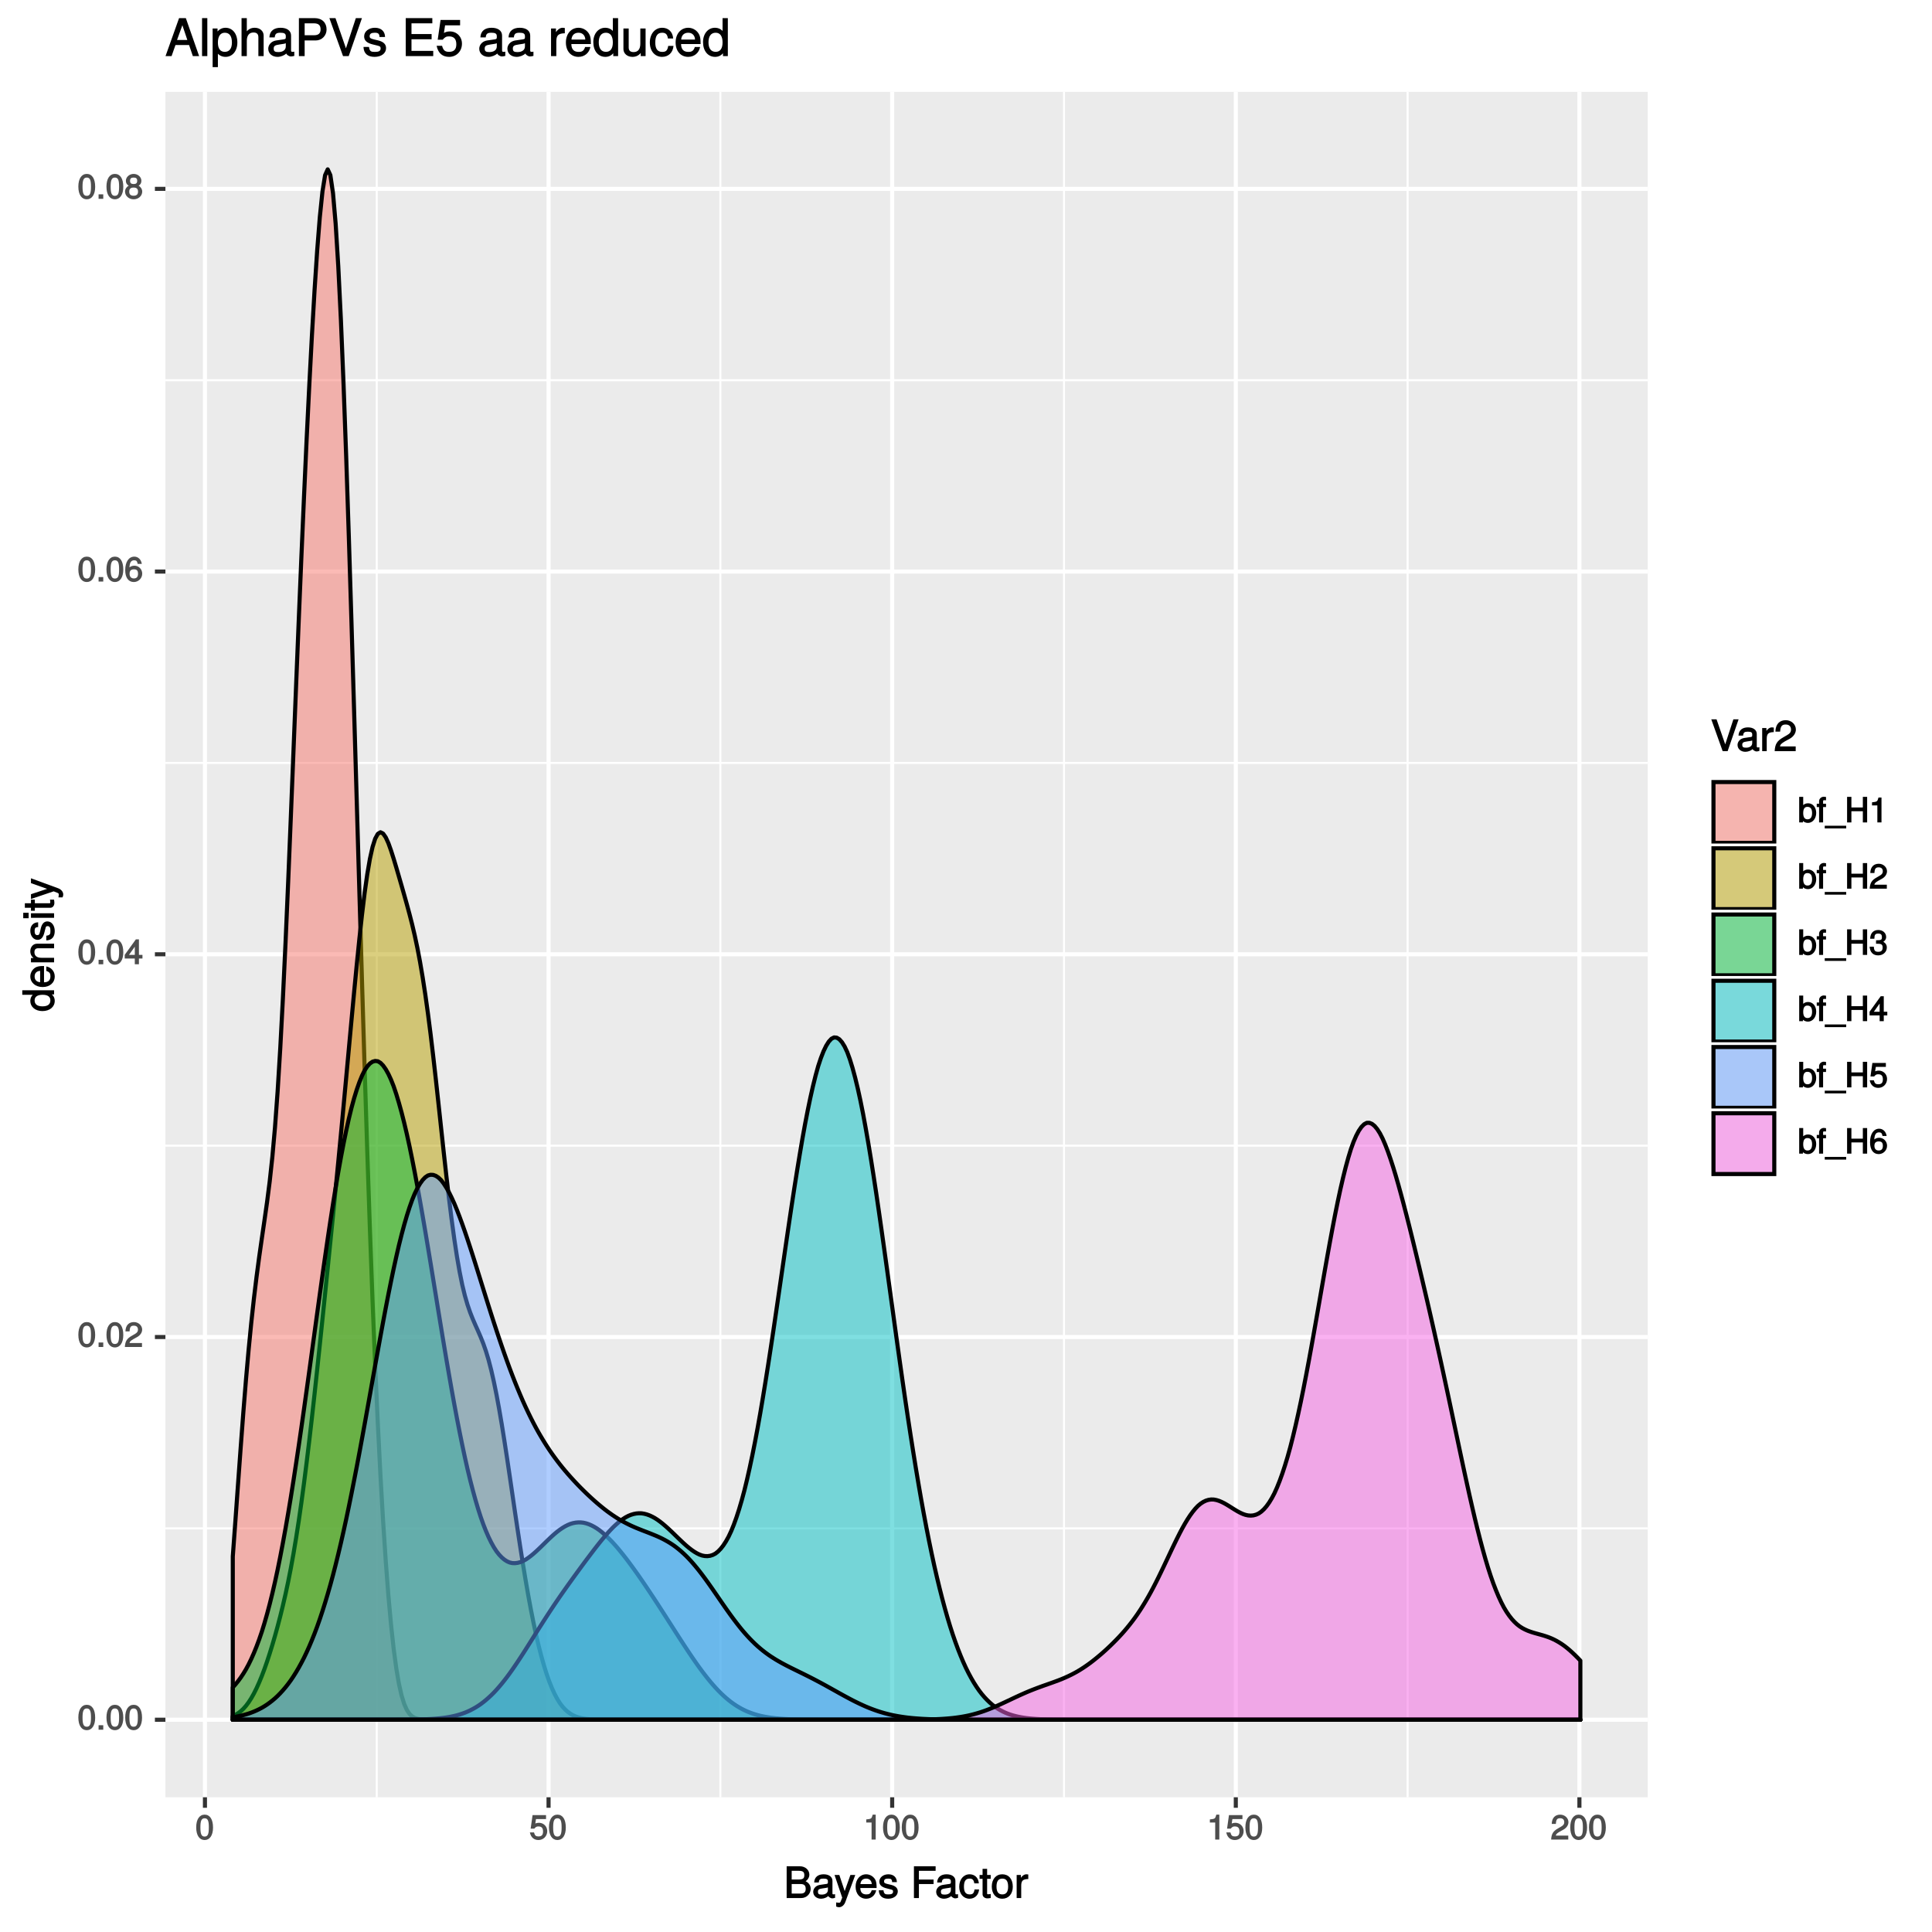 <?xml version="1.0" encoding="UTF-8"?>
<svg xmlns="http://www.w3.org/2000/svg" xmlns:xlink="http://www.w3.org/1999/xlink" width="504pt" height="504pt" viewBox="0 0 504 504" version="1.1">
<defs>
<g>
<symbol overflow="visible" id="glyph0-0">
<path style="stroke:none;" d=""/>
</symbol>
<symbol overflow="visible" id="glyph0-1">
<path style="stroke:none;" d="M 4.609 -3.125 C 4.609 -5.297 3.781 -6.5 2.422 -6.5 C 1.078 -6.5 0.219 -5.281 0.219 -3.188 C 0.219 -1.078 1.078 0.125 2.422 0.125 C 3.734 0.125 4.609 -1.078 4.609 -3.125 Z M 3.516 -3.203 C 3.516 -1.438 3.266 -0.781 2.406 -0.781 C 1.578 -0.781 1.312 -1.469 1.312 -3.172 C 1.312 -4.875 1.578 -5.547 2.422 -5.547 C 3.25 -5.547 3.516 -4.875 3.516 -3.203 Z M 3.516 -3.203 "/>
</symbol>
<symbol overflow="visible" id="glyph0-2">
<path style="stroke:none;" d="M 1.828 -0.125 L 1.828 -1.172 L 0.609 -1.172 L 0.609 0 L 1.828 0 Z M 1.828 -0.125 "/>
</symbol>
<symbol overflow="visible" id="glyph0-3">
<path style="stroke:none;" d="M 4.641 -4.547 C 4.641 -5.594 3.672 -6.5 2.5 -6.5 C 1.219 -6.5 0.328 -5.719 0.281 -4.078 L 1.359 -4.078 C 1.422 -5.25 1.703 -5.562 2.469 -5.562 C 3.172 -5.562 3.547 -5.188 3.547 -4.516 C 3.547 -4.031 3.297 -3.703 2.75 -3.391 L 1.938 -2.922 C 0.641 -2.188 0.219 -1.5 0.125 0 L 4.594 0 L 4.594 -1.031 L 1.344 -1.031 C 1.406 -1.406 1.641 -1.641 2.406 -2.078 L 3.281 -2.562 C 4.156 -3.031 4.641 -3.781 4.641 -4.547 Z M 4.641 -4.547 "/>
</symbol>
<symbol overflow="visible" id="glyph0-4">
<path style="stroke:none;" d="M 4.719 -1.625 L 4.719 -2.453 L 3.797 -2.453 L 3.797 -6.5 L 3 -6.5 L 0.094 -2.469 L 0.094 -1.5 L 2.719 -1.5 L 2.719 0 L 3.797 0 L 3.797 -1.5 L 4.719 -1.5 Z M 2.875 -2.453 L 1.203 -2.453 L 2.984 -4.953 L 2.719 -5.047 L 2.719 -2.453 Z M 2.875 -2.453 "/>
</symbol>
<symbol overflow="visible" id="glyph0-5">
<path style="stroke:none;" d="M 4.656 -2.062 C 4.656 -3.234 3.719 -4.141 2.609 -4.141 C 1.984 -4.141 1.391 -3.875 1.062 -3.406 L 1.312 -3.312 C 1.328 -4.844 1.672 -5.547 2.562 -5.547 C 3.109 -5.547 3.328 -5.344 3.469 -4.609 L 4.547 -4.609 C 4.375 -5.766 3.562 -6.5 2.609 -6.5 C 1.156 -6.5 0.219 -5.141 0.219 -2.969 C 0.219 -1.031 1.047 0.125 2.469 0.125 C 3.656 0.125 4.656 -0.844 4.656 -2.062 Z M 3.562 -2 C 3.562 -1.219 3.188 -0.812 2.484 -0.812 C 1.766 -0.812 1.359 -1.25 1.359 -2.047 C 1.359 -2.828 1.734 -3.188 2.5 -3.188 C 3.25 -3.188 3.562 -2.844 3.562 -2 Z M 3.562 -2 "/>
</symbol>
<symbol overflow="visible" id="glyph0-6">
<path style="stroke:none;" d="M 4.656 -1.891 C 4.656 -2.594 4.156 -3.203 3.719 -3.422 C 4.188 -3.703 4.438 -4.109 4.438 -4.703 C 4.438 -5.688 3.531 -6.5 2.422 -6.5 C 1.312 -6.5 0.391 -5.688 0.391 -4.703 C 0.391 -4.125 0.641 -3.719 1.125 -3.422 C 0.672 -3.203 0.172 -2.594 0.172 -1.906 C 0.172 -0.75 1.188 0.125 2.422 0.125 C 3.656 0.125 4.656 -0.75 4.656 -1.891 Z M 3.344 -4.688 C 3.344 -4.109 3.062 -3.859 2.422 -3.859 C 1.766 -3.859 1.484 -4.109 1.484 -4.703 C 1.484 -5.297 1.766 -5.547 2.422 -5.547 C 3.078 -5.547 3.344 -5.297 3.344 -4.688 Z M 3.562 -1.875 C 3.562 -1.141 3.188 -0.812 2.406 -0.812 C 1.641 -0.812 1.266 -1.156 1.266 -1.875 C 1.266 -2.609 1.641 -2.938 2.422 -2.938 C 3.188 -2.938 3.562 -2.609 3.562 -1.875 Z M 3.562 -1.875 "/>
</symbol>
<symbol overflow="visible" id="glyph0-7">
<path style="stroke:none;" d="M 4.656 -2.203 C 4.656 -3.438 3.688 -4.375 2.5 -4.375 C 2.062 -4.375 1.594 -4.219 1.547 -4.188 L 1.719 -5.344 L 4.344 -5.344 L 4.344 -6.375 L 0.828 -6.375 L 0.328 -2.844 L 1.281 -2.844 C 1.688 -3.312 1.875 -3.422 2.359 -3.422 C 3.188 -3.422 3.562 -3.016 3.562 -2.094 C 3.562 -1.203 3.203 -0.812 2.359 -0.812 C 1.688 -0.812 1.422 -1.031 1.203 -1.859 L 0.125 -1.859 C 0.406 -0.5 1.266 0.125 2.375 0.125 C 3.641 0.125 4.656 -0.875 4.656 -2.203 Z M 4.656 -2.203 "/>
</symbol>
<symbol overflow="visible" id="glyph0-8">
<path style="stroke:none;" d="M 3.203 -0.125 L 3.203 -6.5 L 2.422 -6.5 C 2.109 -5.406 2.094 -5.406 0.734 -5.25 L 0.734 -4.438 L 2.125 -4.438 L 2.125 0 L 3.203 0 Z M 3.203 -0.125 "/>
</symbol>
<symbol overflow="visible" id="glyph0-9">
<path style="stroke:none;" d="M 4.75 -2.484 C 4.75 -3.984 3.844 -5 2.625 -5 C 2 -5 1.438 -4.734 1.094 -4.219 L 1.359 -4.109 L 1.359 -6.672 L 0.312 -6.672 L 0.312 0 L 1.281 0 L 1.281 -0.797 L 1.016 -0.688 C 1.375 -0.156 1.953 0.125 2.594 0.125 C 3.812 0.125 4.75 -1 4.75 -2.484 Z M 3.672 -2.453 C 3.672 -1.406 3.297 -0.812 2.484 -0.812 C 1.719 -0.812 1.359 -1.391 1.359 -2.438 C 1.359 -3.516 1.719 -4.094 2.484 -4.062 C 3.312 -4.062 3.672 -3.469 3.672 -2.453 Z M 3.672 -2.453 "/>
</symbol>
<symbol overflow="visible" id="glyph0-10">
<path style="stroke:none;" d="M 2.422 -4.141 L 2.422 -4.875 L 1.656 -4.875 L 1.656 -5.469 C 1.656 -5.766 1.688 -5.797 2.016 -5.797 C 2.078 -5.797 2.109 -5.797 2.422 -5.781 L 2.422 -6.641 C 2.109 -6.688 2 -6.703 1.859 -6.703 C 1.172 -6.703 0.609 -6.188 0.609 -5.531 L 0.609 -4.875 L 0 -4.875 L 0 -4.016 L 0.609 -4.016 L 0.609 0 L 1.656 0 L 1.656 -4.016 L 2.422 -4.016 Z M 2.422 -4.141 "/>
</symbol>
<symbol overflow="visible" id="glyph0-11">
<path style="stroke:none;" d="M 5.234 1.422 L 5.234 0.859 L -0.359 0.859 L -0.359 1.562 L 5.234 1.562 Z M 5.234 1.422 "/>
</symbol>
<symbol overflow="visible" id="glyph0-12">
<path style="stroke:none;" d="M 5.812 -0.125 L 5.812 -6.672 L 4.688 -6.672 L 4.688 -3.906 L 1.703 -3.906 L 1.703 -6.672 L 0.578 -6.672 L 0.578 0 L 1.703 0 L 1.703 -2.922 L 4.688 -2.922 L 4.688 0 L 5.812 0 Z M 5.812 -0.125 "/>
</symbol>
<symbol overflow="visible" id="glyph0-13">
<path style="stroke:none;" d="M 4.594 -1.938 C 4.594 -2.703 4.141 -3.266 3.391 -3.531 L 3.391 -3.266 C 3.969 -3.5 4.422 -4.031 4.422 -4.656 C 4.422 -5.734 3.547 -6.5 2.359 -6.5 C 1.109 -6.5 0.281 -5.688 0.25 -4.219 L 1.344 -4.219 C 1.359 -5.281 1.578 -5.562 2.375 -5.562 C 3.062 -5.562 3.312 -5.281 3.312 -4.625 C 3.312 -3.953 3.188 -3.812 1.781 -3.812 L 1.781 -2.906 L 2.359 -2.906 C 3.219 -2.906 3.5 -2.625 3.5 -1.938 C 3.5 -1.156 3.172 -0.812 2.359 -0.812 C 1.516 -0.812 1.266 -1.109 1.203 -2.141 L 0.109 -2.141 C 0.219 -0.625 1.062 0.125 2.344 0.125 C 3.625 0.125 4.594 -0.766 4.594 -1.938 Z M 4.594 -1.938 "/>
</symbol>
<symbol overflow="visible" id="glyph1-0">
<path style="stroke:none;" d=""/>
</symbol>
<symbol overflow="visible" id="glyph1-1">
<path style="stroke:none;" d="M 6.984 -2.422 C 6.984 -3.391 6.406 -4.109 5.391 -4.516 L 5.391 -4.234 C 6.109 -4.578 6.641 -5.297 6.641 -6.109 C 6.641 -7.281 5.641 -8.297 4.125 -8.297 L 0.719 -8.297 L 0.719 0 L 4.484 0 C 5.922 0 6.984 -1.094 6.984 -2.422 Z M 5.328 -5.969 C 5.328 -5.156 5 -4.844 3.875 -4.844 L 2.031 -4.844 L 2.031 -7.109 L 3.875 -7.109 C 5 -7.109 5.328 -6.781 5.328 -5.969 Z M 5.688 -2.406 C 5.688 -1.641 5.359 -1.172 4.391 -1.172 L 2.031 -1.172 L 2.031 -3.656 L 4.391 -3.656 C 5.359 -3.656 5.688 -3.188 5.688 -2.406 Z M 5.688 -2.406 "/>
</symbol>
<symbol overflow="visible" id="glyph1-2">
<path style="stroke:none;" d="M 6.016 -0.156 L 6.016 -1.016 C 5.781 -0.969 5.734 -0.969 5.688 -0.969 C 5.375 -0.969 5.328 -0.984 5.328 -1.281 L 5.328 -4.484 C 5.328 -5.516 4.438 -6.203 3.031 -6.203 C 1.625 -6.203 0.625 -5.516 0.562 -4.062 L 1.766 -4.062 C 1.844 -4.891 2.141 -5.078 2.984 -5.078 C 3.812 -5.078 4.141 -4.906 4.141 -4.359 L 4.141 -4.109 C 4.141 -3.734 4.047 -3.703 3.328 -3.625 C 2.031 -3.453 1.828 -3.406 1.469 -3.266 C 0.797 -2.984 0.312 -2.328 0.312 -1.625 C 0.312 -0.578 1.188 0.172 2.359 0.172 C 3.094 0.172 3.891 -0.172 4.234 -0.531 C 4.266 -0.375 4.812 0.078 5.266 0.078 C 5.438 0.078 5.594 0.062 6.016 -0.062 Z M 4.141 -2.125 C 4.141 -1.297 3.438 -0.906 2.547 -0.906 C 1.844 -0.906 1.547 -1.016 1.547 -1.656 C 1.547 -2.25 1.828 -2.391 2.812 -2.531 C 3.766 -2.656 3.969 -2.703 4.141 -2.781 Z M 4.141 -2.125 "/>
</symbol>
<symbol overflow="visible" id="glyph1-3">
<path style="stroke:none;" d="M 5.266 -6.031 L 4.172 -6.031 L 2.531 -1.406 L 2.812 -1.406 L 1.281 -6.031 L 0.031 -6.031 L 2.031 -0.109 L 1.672 0.797 C 1.516 1.203 1.469 1.219 1.078 1.219 C 0.953 1.219 0.797 1.203 0.453 1.141 L 0.453 2.203 C 0.688 2.328 0.969 2.391 1.203 2.391 C 1.859 2.391 2.516 1.906 2.828 1.078 L 5.438 -6.031 Z M 5.266 -6.031 "/>
</symbol>
<symbol overflow="visible" id="glyph1-4">
<path style="stroke:none;" d="M 5.781 -2.75 C 5.781 -3.594 5.703 -4.109 5.547 -4.547 C 5.172 -5.484 4.156 -6.203 3.078 -6.203 C 1.469 -6.203 0.297 -4.875 0.297 -2.984 C 0.297 -1.094 1.438 0.172 3.062 0.172 C 4.375 0.172 5.422 -0.719 5.672 -2.031 L 4.5 -2.031 C 4.203 -1.125 3.828 -0.953 3.094 -0.953 C 2.141 -0.953 1.547 -1.438 1.531 -2.625 L 5.781 -2.625 Z M 4.75 -3.469 C 4.75 -3.469 4.562 -3.625 4.578 -3.641 L 1.562 -3.641 C 1.625 -4.516 2.141 -5.078 3.062 -5.078 C 3.969 -5.078 4.516 -4.469 4.516 -3.562 Z M 4.75 -3.469 "/>
</symbol>
<symbol overflow="visible" id="glyph1-5">
<path style="stroke:none;" d="M 5.188 -1.75 C 5.188 -2.609 4.562 -3.172 3.422 -3.453 L 2.547 -3.656 C 1.797 -3.844 1.609 -3.938 1.609 -4.344 C 1.609 -4.875 1.953 -5.078 2.688 -5.078 C 3.438 -5.078 3.688 -4.891 3.703 -4.156 L 4.953 -4.156 C 4.938 -5.422 4.062 -6.203 2.734 -6.203 C 1.391 -6.203 0.375 -5.375 0.375 -4.297 C 0.375 -3.406 0.984 -2.844 2.344 -2.516 L 3.203 -2.297 C 3.844 -2.141 3.953 -2.094 3.953 -1.672 C 3.953 -1.141 3.547 -0.953 2.75 -0.953 C 1.922 -0.953 1.594 -1.016 1.453 -2.031 L 0.234 -2.031 C 0.281 -0.562 1.172 0.172 2.672 0.172 C 4.125 0.172 5.188 -0.641 5.188 -1.75 Z M 5.188 -1.75 "/>
</symbol>
<symbol overflow="visible" id="glyph1-6">
<path style="stroke:none;" d=""/>
</symbol>
<symbol overflow="visible" id="glyph1-7">
<path style="stroke:none;" d="M 6.5 -7.25 L 6.5 -8.297 L 0.844 -8.297 L 0.844 0 L 2.141 0 L 2.141 -3.656 L 5.969 -3.656 L 5.969 -4.828 L 2.141 -4.828 L 2.141 -7.109 L 6.5 -7.109 Z M 6.5 -7.25 "/>
</symbol>
<symbol overflow="visible" id="glyph1-8">
<path style="stroke:none;" d="M 5.25 -2.25 L 4.203 -2.25 C 4.031 -1.188 3.703 -0.953 2.922 -0.953 C 1.906 -0.953 1.438 -1.594 1.438 -2.953 C 1.438 -4.406 1.891 -5.078 2.891 -5.078 C 3.656 -5.078 4 -4.766 4.141 -3.828 L 5.328 -3.828 C 5.203 -5.375 4.188 -6.203 2.906 -6.203 C 1.359 -6.203 0.203 -4.875 0.203 -2.953 C 0.203 -1.094 1.328 0.172 2.891 0.172 C 4.266 0.172 5.266 -0.797 5.391 -2.25 Z M 5.25 -2.25 "/>
</symbol>
<symbol overflow="visible" id="glyph1-9">
<path style="stroke:none;" d="M 2.922 -0.125 L 2.922 -1.078 C 2.672 -1.016 2.531 -1 2.359 -1 C 1.953 -1 1.984 -0.969 1.984 -1.375 L 1.984 -5.016 L 2.922 -5.016 L 2.922 -6.031 L 1.984 -6.031 L 1.984 -7.625 L 0.797 -7.625 L 0.797 -6.031 L 0.016 -6.031 L 0.016 -5.016 L 0.797 -5.016 L 0.797 -0.969 C 0.797 -0.391 1.328 0.078 2.047 0.078 C 2.266 0.078 2.484 0.062 2.922 -0.016 Z M 2.922 -0.125 "/>
</symbol>
<symbol overflow="visible" id="glyph1-10">
<path style="stroke:none;" d="M 5.734 -2.969 C 5.734 -4.969 4.656 -6.203 2.984 -6.203 C 1.375 -6.203 0.25 -4.953 0.25 -3.016 C 0.25 -1.078 1.359 0.172 3 0.172 C 4.625 0.172 5.734 -1.078 5.734 -2.969 Z M 4.516 -2.984 C 4.516 -1.625 4.016 -0.953 3 -0.953 C 1.984 -0.953 1.484 -1.609 1.484 -3.016 C 1.484 -4.406 1.984 -5.078 3 -5.078 C 4.031 -5.078 4.516 -4.406 4.516 -2.984 Z M 4.516 -2.984 "/>
</symbol>
<symbol overflow="visible" id="glyph1-11">
<path style="stroke:none;" d="M 3.656 -5.094 L 3.656 -6.156 C 3.375 -6.188 3.297 -6.203 3.172 -6.203 C 2.578 -6.203 2.031 -5.812 1.5 -4.953 L 1.734 -4.844 L 1.734 -6.031 L 0.625 -6.031 L 0.625 0 L 1.812 0 L 1.812 -3.125 C 1.812 -4.422 2.109 -4.938 3.656 -4.969 Z M 3.656 -5.094 "/>
</symbol>
<symbol overflow="visible" id="glyph1-12">
<path style="stroke:none;" d="M 7.094 -8.297 L 5.906 -8.297 L 3.641 -1.359 L 3.922 -1.359 L 1.516 -8.297 L 0.141 -8.297 L 3.109 0 L 4.406 0 L 7.266 -8.297 Z M 7.094 -8.297 "/>
</symbol>
<symbol overflow="visible" id="glyph1-13">
<path style="stroke:none;" d="M 5.75 -5.641 C 5.75 -6.969 4.594 -8.078 3.125 -8.078 C 1.531 -8.078 0.469 -7.109 0.406 -5.094 L 1.641 -5.094 C 1.734 -6.531 2.141 -6.953 3.094 -6.953 C 3.969 -6.953 4.484 -6.453 4.484 -5.625 C 4.484 -5 4.172 -4.578 3.469 -4.188 L 2.469 -3.609 C 0.844 -2.688 0.312 -1.844 0.219 0 L 5.703 0 L 5.703 -1.234 L 1.609 -1.234 C 1.688 -1.734 2 -2.031 2.953 -2.594 L 4.062 -3.188 C 5.141 -3.766 5.75 -4.688 5.75 -5.641 Z M 5.75 -5.641 "/>
</symbol>
<symbol overflow="visible" id="glyph2-0">
<path style="stroke:none;" d=""/>
</symbol>
<symbol overflow="visible" id="glyph2-1">
<path style="stroke:none;" d="M -0.125 -5.578 L -8.297 -5.578 L -8.297 -4.391 L -5.172 -4.391 L -5.266 -4.625 C -5.859 -4.234 -6.203 -3.531 -6.203 -2.766 C -6.203 -1.266 -4.906 -0.141 -3.062 -0.141 C -1.125 -0.141 0.172 -1.25 0.172 -2.797 C 0.172 -3.594 -0.172 -4.219 -0.875 -4.719 L -0.984 -4.484 L 0 -4.484 L 0 -5.578 Z M -2.984 -4.391 C -1.656 -4.391 -0.969 -3.891 -0.969 -2.922 C -0.969 -1.906 -1.672 -1.375 -3.016 -1.375 C -4.359 -1.375 -5.078 -1.906 -5.078 -2.922 C -5.078 -3.906 -4.328 -4.391 -2.984 -4.391 Z M -2.984 -4.391 "/>
</symbol>
<symbol overflow="visible" id="glyph2-2">
<path style="stroke:none;" d="M -2.75 -5.781 C -3.594 -5.781 -4.109 -5.703 -4.547 -5.547 C -5.484 -5.172 -6.203 -4.156 -6.203 -3.078 C -6.203 -1.469 -4.875 -0.297 -2.984 -0.297 C -1.094 -0.297 0.172 -1.438 0.172 -3.062 C 0.172 -4.375 -0.719 -5.422 -2.031 -5.672 L -2.031 -4.5 C -1.125 -4.203 -0.953 -3.828 -0.953 -3.094 C -0.953 -2.141 -1.438 -1.547 -2.625 -1.531 L -2.625 -5.781 Z M -3.469 -4.75 C -3.469 -4.75 -3.625 -4.562 -3.641 -4.578 L -3.641 -1.562 C -4.516 -1.625 -5.078 -2.141 -5.078 -3.062 C -5.078 -3.969 -4.469 -4.516 -3.562 -4.516 Z M -3.469 -4.75 "/>
</symbol>
<symbol overflow="visible" id="glyph2-3">
<path style="stroke:none;" d="M -0.125 -5.484 L -4.484 -5.484 C -5.438 -5.484 -6.203 -4.641 -6.203 -3.531 C -6.203 -2.672 -5.828 -2.031 -5.031 -1.516 L -4.922 -1.75 L -6.031 -1.75 L -6.031 -0.625 L 0 -0.625 L 0 -1.812 L -3.312 -1.812 C -4.484 -1.812 -5.125 -2.328 -5.125 -3.25 C -5.125 -3.984 -4.812 -4.297 -4.125 -4.297 L 0 -4.297 L 0 -5.484 Z M -0.125 -5.484 "/>
</symbol>
<symbol overflow="visible" id="glyph2-4">
<path style="stroke:none;" d="M -1.75 -5.188 C -2.609 -5.188 -3.172 -4.562 -3.453 -3.422 L -3.656 -2.547 C -3.844 -1.797 -3.938 -1.609 -4.344 -1.609 C -4.875 -1.609 -5.078 -1.953 -5.078 -2.688 C -5.078 -3.438 -4.891 -3.688 -4.156 -3.703 L -4.156 -4.953 C -5.422 -4.938 -6.203 -4.062 -6.203 -2.734 C -6.203 -1.391 -5.375 -0.375 -4.297 -0.375 C -3.406 -0.375 -2.844 -0.984 -2.516 -2.344 L -2.297 -3.203 C -2.141 -3.844 -2.094 -3.953 -1.672 -3.953 C -1.141 -3.953 -0.953 -3.547 -0.953 -2.75 C -0.953 -1.922 -1.016 -1.594 -2.031 -1.453 L -2.031 -0.234 C -0.562 -0.281 0.172 -1.172 0.172 -2.672 C 0.172 -4.125 -0.641 -5.188 -1.75 -5.188 Z M -1.75 -5.188 "/>
</symbol>
<symbol overflow="visible" id="glyph2-5">
<path style="stroke:none;" d="M -0.125 -1.812 L -6.031 -1.812 L -6.031 -0.625 L 0 -0.625 L 0 -1.812 Z M -6.766 -1.938 L -8.047 -1.938 L -8.047 -0.516 L -6.641 -0.516 L -6.641 -1.938 Z M -6.766 -1.938 "/>
</symbol>
<symbol overflow="visible" id="glyph2-6">
<path style="stroke:none;" d="M -0.125 -2.922 L -1.078 -2.922 C -1.016 -2.672 -1 -2.531 -1 -2.359 C -1 -1.953 -0.969 -1.984 -1.375 -1.984 L -5.016 -1.984 L -5.016 -2.922 L -6.031 -2.922 L -6.031 -1.984 L -7.625 -1.984 L -7.625 -0.797 L -6.031 -0.797 L -6.031 -0.016 L -5.016 -0.016 L -5.016 -0.797 L -0.969 -0.797 C -0.391 -0.797 0.078 -1.328 0.078 -2.047 C 0.078 -2.266 0.062 -2.484 -0.016 -2.922 Z M -0.125 -2.922 "/>
</symbol>
<symbol overflow="visible" id="glyph2-7">
<path style="stroke:none;" d="M -6.031 -5.266 L -6.031 -4.172 L -1.406 -2.531 L -1.406 -2.812 L -6.031 -1.281 L -6.031 -0.031 L -0.109 -2.031 L 0.797 -1.672 C 1.203 -1.516 1.219 -1.469 1.219 -1.078 C 1.219 -0.953 1.203 -0.797 1.141 -0.453 L 2.203 -0.453 C 2.328 -0.688 2.391 -0.969 2.391 -1.203 C 2.391 -1.859 1.906 -2.516 1.078 -2.828 L -6.031 -5.438 Z M -6.031 -5.266 "/>
</symbol>
<symbol overflow="visible" id="glyph3-0">
<path style="stroke:none;" d=""/>
</symbol>
<symbol overflow="visible" id="glyph3-1">
<path style="stroke:none;" d="M 8.75 -0.125 L 5.328 -9.906 L 3.562 -9.906 L 0.031 0 L 1.609 0 L 2.625 -2.891 L 6.172 -2.891 L 7.156 0 L 8.812 0 Z M 5.922 -4.203 L 3.031 -4.203 L 4.562 -8.438 L 4.297 -8.438 L 5.719 -4.203 Z M 5.922 -4.203 "/>
</symbol>
<symbol overflow="visible" id="glyph3-2">
<path style="stroke:none;" d="M 2.125 -0.125 L 2.125 -9.906 L 0.75 -9.906 L 0.75 0 L 2.125 0 Z M 2.125 -0.125 "/>
</symbol>
<symbol overflow="visible" id="glyph3-3">
<path style="stroke:none;" d="M 7.031 -3.531 C 7.031 -5.844 5.766 -7.391 3.938 -7.391 C 3 -7.391 2.141 -6.922 1.625 -6.094 L 1.859 -6 L 1.859 -7.203 L 0.578 -7.203 L 0.578 2.875 L 1.953 2.875 L 1.953 -0.969 L 1.719 -0.875 C 2.297 -0.156 3.047 0.203 3.953 0.203 C 5.734 0.203 7.031 -1.328 7.031 -3.531 Z M 5.609 -3.547 C 5.609 -1.984 4.953 -1.109 3.75 -1.109 C 2.594 -1.109 1.953 -1.922 1.953 -3.531 C 1.953 -5.156 2.594 -6.094 3.75 -6.094 C 4.969 -6.094 5.609 -5.203 5.609 -3.547 Z M 5.609 -3.547 "/>
</symbol>
<symbol overflow="visible" id="glyph3-4">
<path style="stroke:none;" d="M 6.547 -0.125 L 6.547 -5.359 C 6.547 -6.516 5.578 -7.391 4.234 -7.391 C 3.266 -7.391 2.562 -7.031 1.922 -6.188 L 2.156 -6.094 L 2.156 -9.906 L 0.781 -9.906 L 0.781 0 L 2.156 0 L 2.156 -3.953 C 2.156 -5.359 2.766 -6.156 3.891 -6.156 C 4.672 -6.156 5.172 -5.828 5.172 -4.922 L 5.172 0 L 6.547 0 Z M 6.547 -0.125 "/>
</symbol>
<symbol overflow="visible" id="glyph3-5">
<path style="stroke:none;" d="M 7.203 -0.156 L 7.203 -1.156 C 6.938 -1.109 6.891 -1.109 6.828 -1.109 C 6.438 -1.109 6.359 -1.156 6.359 -1.5 L 6.359 -5.359 C 6.359 -6.594 5.328 -7.391 3.625 -7.391 C 1.953 -7.391 0.781 -6.609 0.703 -4.875 L 2.094 -4.875 C 2.188 -5.844 2.562 -6.094 3.594 -6.094 C 4.578 -6.094 4.984 -5.859 4.984 -5.203 L 4.984 -4.906 C 4.984 -4.453 4.859 -4.391 3.984 -4.297 C 2.422 -4.094 2.188 -4.047 1.766 -3.875 C 0.969 -3.531 0.406 -2.766 0.406 -1.922 C 0.406 -0.672 1.422 0.203 2.828 0.203 C 3.703 0.203 4.656 -0.219 5.094 -0.672 C 5.156 -0.422 5.766 0.094 6.312 0.094 C 6.531 0.094 6.703 0.062 7.203 -0.047 Z M 4.984 -2.516 C 4.984 -1.531 4.125 -1.047 3.062 -1.047 C 2.203 -1.047 1.828 -1.203 1.828 -1.953 C 1.828 -2.688 2.188 -2.859 3.359 -3.031 C 4.531 -3.188 4.766 -3.25 4.984 -3.359 Z M 4.984 -2.516 "/>
</symbol>
<symbol overflow="visible" id="glyph3-6">
<path style="stroke:none;" d="M 8.281 -6.938 C 8.281 -8.734 7.078 -9.906 5.172 -9.906 L 1.062 -9.906 L 1.062 0 L 2.562 0 L 2.562 -4.078 L 5.453 -4.078 C 7.031 -4.078 8.281 -5.328 8.281 -6.938 Z M 6.719 -6.984 C 6.719 -5.922 6.172 -5.438 4.984 -5.438 L 2.562 -5.438 L 2.562 -8.547 L 4.984 -8.547 C 6.172 -8.547 6.719 -8.047 6.719 -6.984 Z M 6.719 -6.984 "/>
</symbol>
<symbol overflow="visible" id="glyph3-7">
<path style="stroke:none;" d="M 8.516 -9.906 L 7.109 -9.906 L 4.391 -1.609 L 4.672 -1.609 L 1.797 -9.906 L 0.203 -9.906 L 3.766 0 L 5.25 0 L 8.703 -9.906 Z M 8.516 -9.906 "/>
</symbol>
<symbol overflow="visible" id="glyph3-8">
<path style="stroke:none;" d="M 6.188 -2.078 C 6.188 -3.109 5.484 -3.766 4.109 -4.094 L 3.047 -4.344 C 2.156 -4.562 1.906 -4.703 1.906 -5.188 C 1.906 -5.828 2.344 -6.094 3.234 -6.094 C 4.125 -6.094 4.453 -5.844 4.469 -4.984 L 5.922 -4.984 C 5.906 -6.484 4.875 -7.391 3.281 -7.391 C 1.656 -7.391 0.469 -6.422 0.469 -5.141 C 0.469 -4.047 1.172 -3.406 2.812 -3.016 L 3.844 -2.766 C 4.609 -2.578 4.766 -2.484 4.766 -1.984 C 4.766 -1.328 4.266 -1.094 3.297 -1.094 C 2.312 -1.094 1.891 -1.188 1.734 -2.391 L 0.297 -2.391 C 0.359 -0.641 1.406 0.203 3.203 0.203 C 4.953 0.203 6.188 -0.734 6.188 -2.078 Z M 6.188 -2.078 "/>
</symbol>
<symbol overflow="visible" id="glyph3-9">
<path style="stroke:none;" d=""/>
</symbol>
<symbol overflow="visible" id="glyph3-10">
<path style="stroke:none;" d="M 8.219 -0.125 L 8.219 -1.359 L 2.547 -1.359 L 2.547 -4.391 L 7.797 -4.391 L 7.797 -5.75 L 2.547 -5.75 L 2.547 -8.547 L 7.984 -8.547 L 7.984 -9.906 L 1.047 -9.906 L 1.047 0 L 8.219 0 Z M 8.219 -0.125 "/>
</symbol>
<symbol overflow="visible" id="glyph3-11">
<path style="stroke:none;" d="M 6.906 -3.234 C 6.906 -5.078 5.547 -6.438 3.75 -6.438 C 3.094 -6.438 2.453 -6.219 2.203 -6.031 L 2.5 -8.016 L 6.422 -8.016 L 6.422 -9.438 L 1.328 -9.438 L 0.578 -4.266 L 1.875 -4.266 C 2.453 -4.953 2.812 -5.141 3.531 -5.141 C 4.797 -5.141 5.438 -4.469 5.438 -3.078 C 5.438 -1.734 4.812 -1.109 3.531 -1.109 C 2.516 -1.109 2.031 -1.484 1.719 -2.688 L 0.297 -2.688 C 0.703 -0.672 1.906 0.203 3.562 0.203 C 5.453 0.203 6.906 -1.25 6.906 -3.234 Z M 6.906 -3.234 "/>
</symbol>
<symbol overflow="visible" id="glyph3-12">
<path style="stroke:none;" d="M 4.375 -6.094 L 4.375 -7.328 C 4.047 -7.375 3.969 -7.391 3.812 -7.391 C 3.109 -7.391 2.453 -6.922 1.828 -5.891 L 2.062 -5.797 L 2.062 -7.203 L 0.781 -7.203 L 0.781 0 L 2.156 0 L 2.156 -3.719 C 2.156 -5.281 2.531 -5.922 4.375 -5.953 Z M 4.375 -6.094 "/>
</symbol>
<symbol overflow="visible" id="glyph3-13">
<path style="stroke:none;" d="M 6.906 -3.281 C 6.906 -4.281 6.828 -4.906 6.625 -5.422 C 6.172 -6.562 4.984 -7.391 3.703 -7.391 C 1.766 -7.391 0.391 -5.828 0.391 -3.547 C 0.391 -1.281 1.734 0.203 3.672 0.203 C 5.25 0.203 6.484 -0.828 6.781 -2.375 L 5.406 -2.375 C 5.062 -1.328 4.594 -1.094 3.703 -1.094 C 2.562 -1.094 1.828 -1.688 1.812 -3.141 L 6.906 -3.141 Z M 5.688 -4.156 C 5.688 -4.156 5.5 -4.297 5.5 -4.312 L 1.844 -4.312 C 1.922 -5.406 2.578 -6.094 3.688 -6.094 C 4.766 -6.094 5.453 -5.328 5.453 -4.25 Z M 5.688 -4.156 "/>
</symbol>
<symbol overflow="visible" id="glyph3-14">
<path style="stroke:none;" d="M 6.672 -0.125 L 6.672 -9.906 L 5.297 -9.906 L 5.297 -6.172 L 5.531 -6.266 C 5.062 -6.969 4.234 -7.391 3.312 -7.391 C 1.516 -7.391 0.203 -5.859 0.203 -3.656 C 0.203 -1.328 1.484 0.203 3.359 0.203 C 4.297 0.203 5.062 -0.203 5.656 -1.062 L 5.406 -1.156 L 5.406 0 L 6.672 0 Z M 5.297 -3.562 C 5.297 -1.969 4.672 -1.109 3.516 -1.109 C 2.297 -1.109 1.625 -1.984 1.625 -3.594 C 1.625 -5.203 2.297 -6.094 3.5 -6.094 C 4.688 -6.094 5.297 -5.156 5.297 -3.562 Z M 5.297 -3.562 "/>
</symbol>
<symbol overflow="visible" id="glyph3-15">
<path style="stroke:none;" d="M 6.5 -0.125 L 6.5 -7.203 L 5.125 -7.203 L 5.125 -3.234 C 5.125 -1.828 4.531 -1.047 3.375 -1.047 C 2.516 -1.047 2.094 -1.422 2.094 -2.25 L 2.094 -7.203 L 0.719 -7.203 L 0.719 -1.828 C 0.719 -0.672 1.719 0.203 3.062 0.203 C 4.078 0.203 4.812 -0.203 5.469 -1.109 L 5.234 -1.203 L 5.234 0 L 6.5 0 Z M 6.5 -0.125 "/>
</symbol>
<symbol overflow="visible" id="glyph3-16">
<path style="stroke:none;" d="M 6.297 -2.656 L 5.062 -2.656 C 4.859 -1.406 4.438 -1.094 3.5 -1.094 C 2.281 -1.094 1.688 -1.891 1.688 -3.531 C 1.688 -5.25 2.266 -6.094 3.469 -6.094 C 4.391 -6.094 4.828 -5.688 4.984 -4.594 L 6.359 -4.594 C 6.219 -6.422 5.031 -7.391 3.484 -7.391 C 1.625 -7.391 0.266 -5.828 0.266 -3.531 C 0.266 -1.297 1.594 0.203 3.469 0.203 C 5.125 0.203 6.297 -0.922 6.438 -2.656 Z M 6.297 -2.656 "/>
</symbol>
</g>
<clipPath id="clip1">
  <path d="M 43.152 23.957 L 430 23.957 L 430 469 L 43.152 469 Z M 43.152 23.957 "/>
</clipPath>
<clipPath id="clip2">
  <path d="M 43.152 398 L 430.844 398 L 430.844 399 L 43.152 399 Z M 43.152 398 "/>
</clipPath>
<clipPath id="clip3">
  <path d="M 43.152 298 L 430.844 298 L 430.844 300 L 43.152 300 Z M 43.152 298 "/>
</clipPath>
<clipPath id="clip4">
  <path d="M 43.152 198 L 430.844 198 L 430.844 200 L 43.152 200 Z M 43.152 198 "/>
</clipPath>
<clipPath id="clip5">
  <path d="M 43.152 98 L 430.844 98 L 430.844 100 L 43.152 100 Z M 43.152 98 "/>
</clipPath>
<clipPath id="clip6">
  <path d="M 98 23.957 L 99 23.957 L 99 469.848 L 98 469.848 Z M 98 23.957 "/>
</clipPath>
<clipPath id="clip7">
  <path d="M 187 23.957 L 189 23.957 L 189 469.848 L 187 469.848 Z M 187 23.957 "/>
</clipPath>
<clipPath id="clip8">
  <path d="M 277 23.957 L 278 23.957 L 278 469.848 L 277 469.848 Z M 277 23.957 "/>
</clipPath>
<clipPath id="clip9">
  <path d="M 366 23.957 L 368 23.957 L 368 469.848 L 366 469.848 Z M 366 23.957 "/>
</clipPath>
<clipPath id="clip10">
  <path d="M 43.152 448 L 430.844 448 L 430.844 450 L 43.152 450 Z M 43.152 448 "/>
</clipPath>
<clipPath id="clip11">
  <path d="M 43.152 348 L 430.844 348 L 430.844 350 L 43.152 350 Z M 43.152 348 "/>
</clipPath>
<clipPath id="clip12">
  <path d="M 43.152 248 L 430.844 248 L 430.844 250 L 43.152 250 Z M 43.152 248 "/>
</clipPath>
<clipPath id="clip13">
  <path d="M 43.152 148 L 430.844 148 L 430.844 150 L 43.152 150 Z M 43.152 148 "/>
</clipPath>
<clipPath id="clip14">
  <path d="M 43.152 48 L 430.844 48 L 430.844 50 L 43.152 50 Z M 43.152 48 "/>
</clipPath>
<clipPath id="clip15">
  <path d="M 52 23.957 L 54 23.957 L 54 469.848 L 52 469.848 Z M 52 23.957 "/>
</clipPath>
<clipPath id="clip16">
  <path d="M 142 23.957 L 144 23.957 L 144 469.848 L 142 469.848 Z M 142 23.957 "/>
</clipPath>
<clipPath id="clip17">
  <path d="M 232 23.957 L 234 23.957 L 234 469.848 L 232 469.848 Z M 232 23.957 "/>
</clipPath>
<clipPath id="clip18">
  <path d="M 321 23.957 L 323 23.957 L 323 469.848 L 321 469.848 Z M 321 23.957 "/>
</clipPath>
<clipPath id="clip19">
  <path d="M 411 23.957 L 413 23.957 L 413 469.848 L 411 469.848 Z M 411 23.957 "/>
</clipPath>
</defs>
<g id="surface529">
<rect x="0" y="0" width="504" height="504" style="fill:rgb(100%,100%,100%);fill-opacity:1;stroke:none;"/>
<rect x="0" y="0" width="504" height="504" style="fill:rgb(100%,100%,100%);fill-opacity:1;stroke:none;"/>
<path style="fill:none;stroke-width:1.067;stroke-linecap:round;stroke-linejoin:round;stroke:rgb(100%,100%,100%);stroke-opacity:1;stroke-miterlimit:10;" d="M 0 504 L 504 504 L 504 0 L 0 0 Z M 0 504 "/>
<g clip-path="url(#clip1)" clip-rule="nonzero">
<path style=" stroke:none;fill-rule:nonzero;fill:rgb(92.157%,92.157%,92.157%);fill-opacity:1;" d="M 43.152 468.848 L 429.844 468.848 L 429.844 23.957 L 43.152 23.957 Z M 43.152 468.848 "/>
</g>
<g clip-path="url(#clip2)" clip-rule="nonzero">
<path style="fill:none;stroke-width:0.533;stroke-linecap:butt;stroke-linejoin:round;stroke:rgb(100%,100%,100%);stroke-opacity:1;stroke-miterlimit:10;" d="M 43.152 398.707 L 429.844 398.707 "/>
</g>
<g clip-path="url(#clip3)" clip-rule="nonzero">
<path style="fill:none;stroke-width:0.533;stroke-linecap:butt;stroke-linejoin:round;stroke:rgb(100%,100%,100%);stroke-opacity:1;stroke-miterlimit:10;" d="M 43.152 298.867 L 429.844 298.867 "/>
</g>
<g clip-path="url(#clip4)" clip-rule="nonzero">
<path style="fill:none;stroke-width:0.533;stroke-linecap:butt;stroke-linejoin:round;stroke:rgb(100%,100%,100%);stroke-opacity:1;stroke-miterlimit:10;" d="M 43.152 199.027 L 429.844 199.027 "/>
</g>
<g clip-path="url(#clip5)" clip-rule="nonzero">
<path style="fill:none;stroke-width:0.533;stroke-linecap:butt;stroke-linejoin:round;stroke:rgb(100%,100%,100%);stroke-opacity:1;stroke-miterlimit:10;" d="M 43.152 99.184 L 429.844 99.184 "/>
</g>
<g clip-path="url(#clip6)" clip-rule="nonzero">
<path style="fill:none;stroke-width:0.533;stroke-linecap:butt;stroke-linejoin:round;stroke:rgb(100%,100%,100%);stroke-opacity:1;stroke-miterlimit:10;" d="M 98.281 468.848 L 98.281 23.957 "/>
</g>
<g clip-path="url(#clip7)" clip-rule="nonzero">
<path style="fill:none;stroke-width:0.533;stroke-linecap:butt;stroke-linejoin:round;stroke:rgb(100%,100%,100%);stroke-opacity:1;stroke-miterlimit:10;" d="M 187.922 468.848 L 187.922 23.957 "/>
</g>
<g clip-path="url(#clip8)" clip-rule="nonzero">
<path style="fill:none;stroke-width:0.533;stroke-linecap:butt;stroke-linejoin:round;stroke:rgb(100%,100%,100%);stroke-opacity:1;stroke-miterlimit:10;" d="M 277.562 468.848 L 277.562 23.957 "/>
</g>
<g clip-path="url(#clip9)" clip-rule="nonzero">
<path style="fill:none;stroke-width:0.533;stroke-linecap:butt;stroke-linejoin:round;stroke:rgb(100%,100%,100%);stroke-opacity:1;stroke-miterlimit:10;" d="M 367.199 468.848 L 367.199 23.957 "/>
</g>
<g clip-path="url(#clip10)" clip-rule="nonzero">
<path style="fill:none;stroke-width:1.067;stroke-linecap:butt;stroke-linejoin:round;stroke:rgb(100%,100%,100%);stroke-opacity:1;stroke-miterlimit:10;" d="M 43.152 448.629 L 429.844 448.629 "/>
</g>
<g clip-path="url(#clip11)" clip-rule="nonzero">
<path style="fill:none;stroke-width:1.067;stroke-linecap:butt;stroke-linejoin:round;stroke:rgb(100%,100%,100%);stroke-opacity:1;stroke-miterlimit:10;" d="M 43.152 348.785 L 429.844 348.785 "/>
</g>
<g clip-path="url(#clip12)" clip-rule="nonzero">
<path style="fill:none;stroke-width:1.067;stroke-linecap:butt;stroke-linejoin:round;stroke:rgb(100%,100%,100%);stroke-opacity:1;stroke-miterlimit:10;" d="M 43.152 248.945 L 429.844 248.945 "/>
</g>
<g clip-path="url(#clip13)" clip-rule="nonzero">
<path style="fill:none;stroke-width:1.067;stroke-linecap:butt;stroke-linejoin:round;stroke:rgb(100%,100%,100%);stroke-opacity:1;stroke-miterlimit:10;" d="M 43.152 149.105 L 429.844 149.105 "/>
</g>
<g clip-path="url(#clip14)" clip-rule="nonzero">
<path style="fill:none;stroke-width:1.067;stroke-linecap:butt;stroke-linejoin:round;stroke:rgb(100%,100%,100%);stroke-opacity:1;stroke-miterlimit:10;" d="M 43.152 49.266 L 429.844 49.266 "/>
</g>
<g clip-path="url(#clip15)" clip-rule="nonzero">
<path style="fill:none;stroke-width:1.067;stroke-linecap:butt;stroke-linejoin:round;stroke:rgb(100%,100%,100%);stroke-opacity:1;stroke-miterlimit:10;" d="M 53.465 468.848 L 53.465 23.957 "/>
</g>
<g clip-path="url(#clip16)" clip-rule="nonzero">
<path style="fill:none;stroke-width:1.067;stroke-linecap:butt;stroke-linejoin:round;stroke:rgb(100%,100%,100%);stroke-opacity:1;stroke-miterlimit:10;" d="M 143.102 468.848 L 143.102 23.957 "/>
</g>
<g clip-path="url(#clip17)" clip-rule="nonzero">
<path style="fill:none;stroke-width:1.067;stroke-linecap:butt;stroke-linejoin:round;stroke:rgb(100%,100%,100%);stroke-opacity:1;stroke-miterlimit:10;" d="M 232.742 468.848 L 232.742 23.957 "/>
</g>
<g clip-path="url(#clip18)" clip-rule="nonzero">
<path style="fill:none;stroke-width:1.067;stroke-linecap:butt;stroke-linejoin:round;stroke:rgb(100%,100%,100%);stroke-opacity:1;stroke-miterlimit:10;" d="M 322.383 468.848 L 322.383 23.957 "/>
</g>
<g clip-path="url(#clip19)" clip-rule="nonzero">
<path style="fill:none;stroke-width:1.067;stroke-linecap:butt;stroke-linejoin:round;stroke:rgb(100%,100%,100%);stroke-opacity:1;stroke-miterlimit:10;" d="M 412.02 468.848 L 412.02 23.957 "/>
</g>
<path style="fill-rule:nonzero;fill:rgb(97.255%,46.275%,42.745%);fill-opacity:0.502;stroke-width:1.067;stroke-linecap:round;stroke-linejoin:round;stroke:rgb(0%,0%,0%);stroke-opacity:1;stroke-miterlimit:10;" d="M 60.727 406.047 L 61.414 396.684 L 62.102 387.066 L 62.793 377.551 L 63.48 368.43 L 64.168 359.918 L 64.855 352.141 L 65.543 345.121 L 66.23 338.82 L 66.918 333.141 L 67.605 327.961 L 68.297 323.117 L 68.984 318.406 L 69.672 313.559 L 70.359 308.184 L 71.047 301.828 L 71.734 294.113 L 72.422 284.73 L 73.109 273.52 L 73.797 260.504 L 74.488 245.895 L 75.176 230.023 L 75.863 213.301 L 76.551 196.152 L 77.238 178.945 L 77.926 161.992 L 78.613 145.527 L 79.301 129.719 L 79.988 114.691 L 80.68 100.602 L 81.367 87.582 L 82.055 75.762 L 82.742 65.359 L 83.43 56.652 L 84.117 49.98 L 84.805 45.707 L 85.492 44.18 L 86.18 45.684 L 86.871 50.391 L 87.559 58.348 L 88.246 69.461 L 88.934 83.516 L 89.621 100.199 L 90.309 119.129 L 90.996 139.93 L 91.684 162.156 L 92.371 185.293 L 93.062 208.93 L 93.75 232.656 L 94.438 256.078 L 95.125 278.797 L 95.812 300.445 L 96.5 320.715 L 97.188 339.383 L 97.875 356.312 L 98.566 371.488 L 99.254 384.961 L 99.941 396.832 L 100.629 407.219 L 101.316 416.191 L 102.004 423.77 L 102.691 430.09 L 103.379 435.219 L 104.066 439.25 L 104.758 442.301 L 105.445 444.52 L 106.133 446.066 L 106.82 447.098 L 107.508 447.754 L 108.195 448.152 L 108.883 448.379 L 109.57 448.504 L 110.258 448.57 L 110.949 448.602 L 111.637 448.617 L 113.012 448.625 L 115.074 448.625 L 115.762 448.629 L 412.266 448.629 L 60.727 448.629 Z M 60.727 406.047 "/>
<path style="fill-rule:nonzero;fill:rgb(71.765%,62.353%,0%);fill-opacity:0.502;stroke-width:1.067;stroke-linecap:round;stroke-linejoin:round;stroke:rgb(0%,0%,0%);stroke-opacity:1;stroke-miterlimit:10;" d="M 60.727 447.68 L 61.414 447.352 L 62.102 446.938 L 62.793 446.422 L 63.48 445.777 L 64.168 445 L 64.855 444.082 L 65.543 443.016 L 66.23 441.797 L 66.918 440.422 L 67.605 438.895 L 68.297 437.219 L 68.984 435.402 L 69.672 433.438 L 70.359 431.336 L 71.047 429.113 L 71.734 426.758 L 72.422 424.27 L 73.109 421.637 L 73.797 418.832 L 74.488 415.836 L 75.176 412.617 L 75.863 409.137 L 76.551 405.348 L 77.238 401.242 L 77.926 396.812 L 78.613 392.043 L 79.301 386.945 L 79.988 381.531 L 80.68 375.824 L 81.367 369.855 L 82.055 363.668 L 82.742 357.289 L 83.43 350.777 L 84.117 344.176 L 84.805 337.496 L 85.492 330.762 L 86.18 323.961 L 86.871 317.094 L 87.559 310.141 L 88.246 303.086 L 88.934 295.898 L 89.621 288.586 L 90.309 281.172 L 90.996 273.699 L 91.684 266.238 L 92.371 258.875 L 93.062 251.73 L 93.75 244.922 L 94.438 238.594 L 95.125 232.902 L 95.812 228.043 L 96.5 224.039 L 97.188 220.949 L 97.875 218.785 L 98.566 217.523 L 99.254 217.109 L 99.941 217.453 L 100.629 218.441 L 101.316 219.945 L 102.004 221.863 L 102.691 224.016 L 103.379 226.305 L 104.066 228.66 L 104.758 231.047 L 105.445 233.457 L 106.133 235.91 L 106.82 238.445 L 107.508 241.125 L 108.195 244.047 L 108.883 247.289 L 109.57 250.91 L 110.258 254.953 L 110.949 259.445 L 111.637 264.387 L 112.324 269.766 L 113.012 275.527 L 113.699 281.602 L 114.387 287.902 L 115.074 294.301 L 115.762 300.648 L 116.449 306.824 L 117.141 312.719 L 117.828 318.223 L 118.516 323.262 L 119.203 327.777 L 119.891 331.738 L 120.578 335.145 L 121.266 337.973 L 121.953 340.344 L 122.641 342.352 L 123.332 344.094 L 124.02 345.68 L 124.707 347.211 L 125.395 348.797 L 126.082 350.531 L 126.77 352.496 L 127.457 354.777 L 128.145 357.43 L 128.832 360.449 L 129.523 363.832 L 130.211 367.559 L 130.898 371.586 L 131.586 375.875 L 132.273 380.363 L 132.961 384.992 L 134.336 394.391 L 135.027 399.023 L 135.715 403.539 L 136.402 407.898 L 137.09 412.07 L 137.777 416.023 L 138.465 419.746 L 139.152 423.219 L 139.84 426.445 L 140.527 429.387 L 141.219 432.066 L 141.906 434.496 L 142.594 436.684 L 143.281 438.633 L 143.969 440.352 L 144.656 441.855 L 145.344 443.152 L 146.031 444.262 L 146.719 445.184 L 147.41 445.938 L 148.098 446.555 L 148.785 447.055 L 149.473 447.453 L 150.16 447.762 L 150.848 448 L 151.535 448.18 L 152.223 448.316 L 152.91 448.414 L 153.602 448.48 L 154.289 448.527 L 154.977 448.562 L 155.664 448.582 L 156.352 448.598 L 157.039 448.609 L 157.727 448.617 L 159.102 448.625 L 163.23 448.625 L 163.918 448.629 L 412.266 448.629 L 60.727 448.629 Z M 60.727 447.68 "/>
<path style="fill-rule:nonzero;fill:rgb(0%,72.941%,21.961%);fill-opacity:0.502;stroke-width:1.067;stroke-linecap:round;stroke-linejoin:round;stroke:rgb(0%,0%,0%);stroke-opacity:1;stroke-miterlimit:10;" d="M 60.727 440.191 L 61.414 439.422 L 62.102 438.574 L 62.793 437.637 L 63.48 436.605 L 64.168 435.469 L 64.855 434.195 L 65.543 432.781 L 66.23 431.23 L 66.918 429.535 L 67.605 427.688 L 68.297 425.672 L 68.984 423.441 L 69.672 421.031 L 70.359 418.441 L 71.047 415.66 L 71.734 412.688 L 72.422 409.496 L 73.109 406.09 L 73.797 402.492 L 74.488 398.707 L 75.176 394.746 L 75.863 390.613 L 76.551 386.277 L 77.238 381.793 L 77.926 377.176 L 78.613 372.445 L 79.301 367.609 L 79.988 362.688 L 80.68 357.695 L 81.367 352.668 L 82.055 347.633 L 82.742 342.605 L 83.43 337.609 L 84.117 332.684 L 84.805 327.848 L 85.492 323.121 L 86.18 318.523 L 86.871 314.074 L 87.559 309.805 L 88.246 305.77 L 88.934 301.941 L 89.621 298.34 L 90.309 294.973 L 90.996 291.852 L 91.684 289.039 L 92.371 286.52 L 93.062 284.273 L 93.75 282.309 L 94.438 280.621 L 95.125 279.23 L 95.812 278.191 L 96.5 277.434 L 97.188 276.961 L 97.875 276.77 L 98.566 276.852 L 99.254 277.258 L 99.941 277.961 L 100.629 278.934 L 101.316 280.164 L 102.004 281.648 L 102.691 283.383 L 103.379 285.43 L 104.066 287.707 L 104.758 290.207 L 105.445 292.922 L 106.133 295.844 L 106.82 298.988 L 107.508 302.332 L 108.195 305.844 L 108.883 309.504 L 109.57 313.297 L 110.258 317.207 L 110.949 321.242 L 111.637 325.355 L 112.324 329.52 L 113.012 333.727 L 113.699 337.949 L 114.387 342.176 L 115.074 346.375 L 115.762 350.527 L 116.449 354.617 L 117.141 358.633 L 117.828 362.555 L 118.516 366.348 L 119.203 370.008 L 119.891 373.531 L 120.578 376.91 L 121.266 380.137 L 121.953 383.195 L 122.641 386.047 L 123.332 388.727 L 124.02 391.23 L 124.707 393.559 L 125.395 395.711 L 126.082 397.652 L 126.77 399.402 L 127.457 400.977 L 128.145 402.383 L 128.832 403.621 L 129.523 404.695 L 130.211 405.566 L 130.898 406.289 L 131.586 406.867 L 132.273 407.305 L 132.961 407.605 L 133.648 407.762 L 134.336 407.785 L 135.027 407.703 L 135.715 407.516 L 136.402 407.238 L 137.09 406.875 L 137.777 406.418 L 138.465 405.902 L 139.152 405.336 L 139.84 404.727 L 140.527 404.086 L 141.219 403.422 L 141.906 402.746 L 142.594 402.074 L 143.281 401.414 L 143.969 400.77 L 144.656 400.156 L 145.344 399.586 L 146.031 399.066 L 146.719 398.594 L 147.41 398.18 L 148.098 397.828 L 148.785 397.543 L 149.473 397.34 L 150.16 397.207 L 150.848 397.145 L 151.535 397.152 L 152.223 397.23 L 152.91 397.391 L 153.602 397.621 L 154.289 397.918 L 154.977 398.277 L 155.664 398.695 L 156.352 399.172 L 157.039 399.715 L 157.727 400.305 L 158.414 400.941 L 159.102 401.617 L 159.793 402.336 L 160.48 403.098 L 161.168 403.891 L 161.855 404.719 L 162.543 405.57 L 163.23 406.449 L 163.918 407.352 L 164.605 408.281 L 165.293 409.227 L 165.984 410.188 L 166.672 411.164 L 167.359 412.156 L 168.047 413.16 L 168.734 414.18 L 169.422 415.207 L 170.109 416.246 L 170.797 417.289 L 171.488 418.344 L 172.176 419.402 L 172.863 420.469 L 173.551 421.539 L 176.301 425.836 L 176.988 426.902 L 177.68 427.969 L 178.367 429.027 L 179.055 430.074 L 179.742 431.109 L 180.43 432.129 L 181.117 433.129 L 181.805 434.113 L 182.492 435.074 L 183.18 436.012 L 183.871 436.914 L 184.559 437.789 L 185.246 438.633 L 185.934 439.441 L 186.621 440.219 L 187.309 440.953 L 187.996 441.645 L 188.684 442.301 L 189.371 442.918 L 190.062 443.496 L 190.75 444.035 L 191.438 444.527 L 192.125 444.984 L 192.812 445.402 L 193.5 445.789 L 194.188 446.137 L 194.875 446.453 L 195.562 446.73 L 196.254 446.984 L 196.941 447.211 L 197.629 447.414 L 198.316 447.59 L 199.004 447.742 L 199.691 447.875 L 200.379 447.992 L 201.066 448.098 L 201.758 448.184 L 202.445 448.258 L 203.133 448.32 L 203.82 448.375 L 204.508 448.418 L 205.195 448.457 L 205.883 448.492 L 207.258 448.539 L 207.949 448.555 L 208.637 448.57 L 209.324 448.582 L 211.387 448.605 L 213.449 448.617 L 214.141 448.621 L 215.516 448.621 L 216.203 448.625 L 224.457 448.625 L 225.145 448.629 L 412.266 448.629 L 60.727 448.629 Z M 60.727 440.191 "/>
<path style="fill-rule:nonzero;fill:rgb(0%,74.902%,76.863%);fill-opacity:0.502;stroke-width:1.067;stroke-linecap:round;stroke-linejoin:round;stroke:rgb(0%,0%,0%);stroke-opacity:1;stroke-miterlimit:10;" d="M 60.727 448.629 L 92.371 448.629 L 93.062 448.625 L 100.629 448.625 L 101.316 448.621 L 102.691 448.621 L 104.066 448.613 L 104.758 448.613 L 105.445 448.605 L 106.133 448.602 L 107.508 448.586 L 108.883 448.562 L 109.57 448.547 L 110.258 448.527 L 110.949 448.5 L 111.637 448.473 L 112.324 448.438 L 113.012 448.395 L 113.699 448.344 L 114.387 448.281 L 115.074 448.211 L 115.762 448.129 L 116.449 448.031 L 117.141 447.918 L 117.828 447.785 L 118.516 447.633 L 119.203 447.461 L 119.891 447.262 L 120.578 447.039 L 121.266 446.793 L 121.953 446.504 L 122.641 446.188 L 123.332 445.832 L 124.02 445.445 L 124.707 445.02 L 125.395 444.551 L 126.082 444.035 L 126.77 443.477 L 127.457 442.875 L 128.145 442.234 L 128.832 441.551 L 129.523 440.812 L 130.211 440.031 L 130.898 439.215 L 131.586 438.355 L 132.273 437.461 L 132.961 436.527 L 133.648 435.559 L 134.336 434.562 L 135.027 433.543 L 135.715 432.5 L 136.402 431.441 L 137.09 430.367 L 138.465 428.188 L 139.152 427.094 L 139.84 425.996 L 140.527 424.906 L 141.219 423.824 L 141.906 422.746 L 142.594 421.684 L 143.281 420.629 L 143.969 419.586 L 144.656 418.559 L 145.344 417.547 L 146.031 416.543 L 146.719 415.555 L 147.41 414.574 L 148.098 413.602 L 149.473 411.688 L 150.16 410.742 L 150.848 409.801 L 151.535 408.863 L 152.223 407.93 L 152.91 407.004 L 153.602 406.086 L 154.289 405.176 L 154.977 404.273 L 155.664 403.387 L 156.352 402.516 L 157.039 401.668 L 157.727 400.848 L 158.414 400.055 L 159.102 399.293 L 159.793 398.574 L 160.48 397.91 L 161.168 397.297 L 161.855 396.738 L 162.543 396.238 L 163.23 395.805 L 163.918 395.445 L 164.605 395.164 L 165.293 394.957 L 165.984 394.82 L 166.672 394.762 L 167.359 394.777 L 168.047 394.887 L 168.734 395.066 L 169.422 395.312 L 170.109 395.629 L 170.797 396.004 L 171.488 396.445 L 172.176 396.941 L 172.863 397.484 L 173.551 398.066 L 174.238 398.676 L 174.926 399.316 L 175.613 399.973 L 176.988 401.309 L 177.68 401.965 L 178.367 402.609 L 179.055 403.227 L 179.742 403.797 L 180.43 404.328 L 181.117 404.801 L 181.805 405.211 L 182.492 405.547 L 183.18 405.789 L 183.871 405.922 L 184.559 405.949 L 185.246 405.859 L 185.934 405.641 L 186.621 405.289 L 187.309 404.746 L 187.996 404.043 L 188.684 403.168 L 189.371 402.113 L 190.062 400.875 L 190.75 399.414 L 191.438 397.719 L 192.125 395.816 L 192.812 393.699 L 193.5 391.363 L 194.188 388.812 L 194.875 385.988 L 195.562 382.945 L 196.254 379.691 L 196.941 376.234 L 197.629 372.582 L 198.316 368.727 L 199.004 364.668 L 199.691 360.457 L 200.379 356.105 L 201.066 351.637 L 201.758 347.062 L 202.445 342.391 L 203.133 337.668 L 203.82 332.922 L 204.508 328.168 L 205.195 323.438 L 205.883 318.75 L 206.57 314.156 L 207.258 309.672 L 207.949 305.312 L 208.637 301.109 L 209.324 297.074 L 210.012 293.27 L 210.699 289.715 L 211.387 286.406 L 212.074 283.355 L 212.762 280.586 L 213.449 278.105 L 214.141 276.016 L 214.828 274.254 L 215.516 272.824 L 216.203 271.73 L 216.891 270.984 L 217.578 270.633 L 218.266 270.691 L 218.953 271.105 L 219.641 271.875 L 220.332 272.992 L 221.02 274.461 L 221.707 276.348 L 222.395 278.578 L 223.082 281.121 L 223.77 283.973 L 224.457 287.113 L 225.145 290.547 L 225.832 294.289 L 226.523 298.254 L 227.211 302.43 L 227.898 306.793 L 228.586 311.32 L 229.273 316.012 L 229.961 320.824 L 230.648 325.715 L 231.336 330.668 L 232.023 335.66 L 232.715 340.668 L 233.402 345.664 L 234.09 350.621 L 234.777 355.527 L 235.465 360.367 L 236.152 365.121 L 236.84 369.762 L 237.527 374.273 L 238.219 378.66 L 238.906 382.914 L 239.594 387.031 L 240.281 391.004 L 240.969 394.789 L 241.656 398.422 L 242.344 401.906 L 243.031 405.234 L 243.719 408.414 L 244.41 411.43 L 245.098 414.273 L 245.785 416.969 L 246.473 419.527 L 247.16 421.945 L 247.848 424.227 L 248.535 426.352 L 249.223 428.34 L 249.91 430.203 L 250.602 431.949 L 251.289 433.578 L 251.977 435.09 L 252.664 436.469 L 253.352 437.746 L 254.039 438.93 L 254.727 440.012 L 255.414 441.008 L 256.102 441.906 L 256.793 442.715 L 257.48 443.445 L 258.168 444.109 L 258.855 444.707 L 259.543 445.238 L 260.23 445.703 L 260.918 446.113 L 261.605 446.477 L 262.293 446.801 L 262.984 447.082 L 263.672 447.324 L 264.359 447.527 L 265.047 447.707 L 265.734 447.863 L 266.422 447.992 L 267.109 448.105 L 267.797 448.199 L 268.484 448.277 L 269.176 448.34 L 269.863 448.395 L 270.551 448.441 L 271.238 448.477 L 271.926 448.508 L 272.613 448.531 L 273.301 448.551 L 273.988 448.566 L 274.68 448.582 L 276.742 448.605 L 279.492 448.621 L 280.871 448.621 L 281.559 448.625 L 289.125 448.625 L 289.812 448.629 L 412.266 448.629 Z M 60.727 448.629 "/>
<path style="fill-rule:nonzero;fill:rgb(38.039%,61.176%,100%);fill-opacity:0.502;stroke-width:1.067;stroke-linecap:round;stroke-linejoin:round;stroke:rgb(0%,0%,0%);stroke-opacity:1;stroke-miterlimit:10;" d="M 60.727 447.973 L 61.414 447.859 L 62.102 447.73 L 62.793 447.582 L 63.48 447.414 L 64.168 447.227 L 64.855 447.016 L 65.543 446.773 L 66.23 446.504 L 66.918 446.207 L 67.605 445.875 L 68.297 445.512 L 68.984 445.105 L 69.672 444.656 L 70.359 444.164 L 71.047 443.629 L 71.734 443.051 L 72.422 442.414 L 73.109 441.715 L 73.797 440.961 L 74.488 440.152 L 75.176 439.277 L 75.863 438.34 L 76.551 437.312 L 77.238 436.219 L 77.926 435.047 L 78.613 433.797 L 79.301 432.469 L 79.988 431.027 L 80.68 429.492 L 81.367 427.867 L 82.055 426.145 L 82.742 424.32 L 83.43 422.367 L 84.117 420.301 L 84.805 418.121 L 85.492 415.832 L 86.18 413.426 L 86.871 410.879 L 87.559 408.203 L 88.246 405.41 L 88.934 402.5 L 89.621 399.477 L 90.309 396.324 L 90.996 393.051 L 91.684 389.676 L 92.371 386.203 L 93.062 382.648 L 93.75 379.008 L 94.438 375.289 L 95.125 371.52 L 95.812 367.707 L 96.5 363.871 L 97.188 360.016 L 97.875 356.172 L 98.566 352.355 L 99.254 348.578 L 99.941 344.855 L 100.629 341.207 L 101.316 337.676 L 102.004 334.262 L 102.691 330.98 L 103.379 327.84 L 104.066 324.859 L 104.758 322.082 L 105.445 319.52 L 106.133 317.152 L 106.82 314.996 L 107.508 313.059 L 108.195 311.371 L 108.883 309.957 L 109.57 308.773 L 110.258 307.824 L 110.949 307.109 L 111.637 306.645 L 112.324 306.461 L 113.012 306.496 L 113.699 306.746 L 114.387 307.203 L 115.074 307.863 L 115.762 308.766 L 116.449 309.836 L 117.141 311.066 L 117.828 312.449 L 118.516 313.969 L 119.203 315.645 L 119.891 317.426 L 120.578 319.301 L 121.266 321.258 L 121.953 323.285 L 122.641 325.383 L 123.332 327.52 L 124.02 329.691 L 124.707 331.883 L 126.082 336.297 L 126.77 338.5 L 127.457 340.684 L 128.145 342.852 L 128.832 344.988 L 129.523 347.094 L 130.211 349.156 L 130.898 351.176 L 131.586 353.152 L 132.273 355.082 L 132.961 356.957 L 133.648 358.77 L 134.336 360.527 L 135.027 362.23 L 135.715 363.879 L 136.402 365.469 L 137.09 366.988 L 137.777 368.449 L 138.465 369.859 L 139.152 371.211 L 139.84 372.512 L 140.527 373.746 L 141.219 374.93 L 141.906 376.066 L 142.594 377.156 L 143.281 378.203 L 143.969 379.199 L 144.656 380.156 L 145.344 381.082 L 146.031 381.973 L 146.719 382.832 L 147.41 383.664 L 148.098 384.465 L 148.785 385.242 L 149.473 386.004 L 150.16 386.742 L 150.848 387.465 L 151.535 388.164 L 152.223 388.848 L 152.91 389.52 L 153.602 390.172 L 154.289 390.812 L 154.977 391.43 L 155.664 392.035 L 156.352 392.617 L 157.039 393.184 L 157.727 393.734 L 158.414 394.258 L 159.102 394.758 L 159.793 395.242 L 160.48 395.699 L 161.168 396.137 L 161.855 396.551 L 162.543 396.938 L 163.23 397.305 L 163.918 397.652 L 164.605 397.984 L 165.293 398.293 L 165.984 398.59 L 166.672 398.871 L 167.359 399.145 L 168.047 399.414 L 168.734 399.676 L 169.422 399.945 L 170.109 400.219 L 170.797 400.5 L 171.488 400.793 L 172.176 401.105 L 172.863 401.441 L 173.551 401.805 L 174.238 402.195 L 174.926 402.617 L 175.613 403.07 L 176.301 403.57 L 176.988 404.109 L 177.68 404.691 L 178.367 405.312 L 179.055 405.973 L 179.742 406.68 L 180.43 407.434 L 181.117 408.227 L 181.805 409.051 L 182.492 409.91 L 183.18 410.809 L 183.871 411.734 L 184.559 412.684 L 185.246 413.652 L 185.934 414.633 L 186.621 415.629 L 187.996 417.629 L 188.684 418.625 L 189.371 419.613 L 190.062 420.586 L 190.75 421.539 L 191.438 422.469 L 192.125 423.375 L 192.812 424.254 L 193.5 425.105 L 194.188 425.914 L 194.875 426.691 L 195.562 427.43 L 196.254 428.137 L 196.941 428.809 L 197.629 429.441 L 198.316 430.035 L 199.004 430.598 L 199.691 431.129 L 200.379 431.633 L 201.066 432.105 L 201.758 432.551 L 202.445 432.977 L 203.133 433.379 L 203.82 433.77 L 204.508 434.141 L 205.195 434.504 L 205.883 434.855 L 206.57 435.199 L 207.258 435.539 L 207.949 435.875 L 208.637 436.215 L 209.324 436.551 L 210.012 436.891 L 210.699 437.234 L 211.387 437.582 L 212.074 437.934 L 212.762 438.293 L 213.449 438.656 L 214.141 439.023 L 215.516 439.773 L 218.266 441.305 L 218.953 441.691 L 219.641 442.07 L 220.332 442.449 L 221.02 442.82 L 221.707 443.188 L 222.395 443.547 L 223.082 443.895 L 223.77 444.23 L 224.457 444.559 L 225.145 444.875 L 225.832 445.18 L 226.523 445.469 L 227.211 445.742 L 227.898 446 L 228.586 446.246 L 229.273 446.477 L 229.961 446.688 L 230.648 446.887 L 231.336 447.07 L 232.023 447.242 L 232.715 447.398 L 233.402 447.539 L 234.09 447.668 L 234.777 447.785 L 235.465 447.891 L 236.152 447.988 L 236.84 448.074 L 237.527 448.148 L 238.219 448.215 L 238.906 448.273 L 239.594 448.324 L 240.281 448.371 L 240.969 448.41 L 242.344 448.473 L 243.719 448.52 L 244.41 448.539 L 245.098 448.555 L 246.473 448.578 L 248.535 448.602 L 249.91 448.609 L 250.602 448.613 L 251.289 448.617 L 251.977 448.617 L 252.664 448.621 L 254.039 448.621 L 254.727 448.625 L 263.672 448.625 L 264.359 448.629 L 412.266 448.629 L 60.727 448.629 Z M 60.727 447.973 "/>
<path style="fill-rule:nonzero;fill:rgb(96.078%,39.216%,89.02%);fill-opacity:0.502;stroke-width:1.067;stroke-linecap:round;stroke-linejoin:round;stroke:rgb(0%,0%,0%);stroke-opacity:1;stroke-miterlimit:10;" d="M 60.727 448.629 L 225.145 448.629 L 225.832 448.625 L 233.402 448.625 L 234.09 448.621 L 235.465 448.621 L 237.527 448.609 L 238.219 448.605 L 238.906 448.602 L 240.281 448.586 L 241.656 448.562 L 242.344 448.547 L 243.031 448.527 L 243.719 448.504 L 244.41 448.477 L 245.098 448.445 L 245.785 448.406 L 246.473 448.359 L 247.16 448.309 L 247.848 448.246 L 248.535 448.18 L 249.223 448.098 L 249.91 448.004 L 250.602 447.902 L 251.289 447.785 L 251.977 447.656 L 252.664 447.516 L 253.352 447.355 L 254.039 447.18 L 254.727 446.988 L 255.414 446.785 L 256.102 446.566 L 256.793 446.328 L 257.48 446.074 L 258.168 445.809 L 258.855 445.531 L 259.543 445.242 L 260.23 444.941 L 260.918 444.629 L 261.605 444.312 L 262.293 443.992 L 262.984 443.668 L 263.672 443.34 L 265.047 442.691 L 265.734 442.375 L 266.422 442.062 L 267.109 441.758 L 267.797 441.457 L 268.484 441.168 L 269.176 440.891 L 269.863 440.621 L 270.551 440.359 L 271.238 440.105 L 271.926 439.855 L 272.613 439.609 L 273.988 439.125 L 274.68 438.879 L 275.367 438.629 L 276.055 438.371 L 276.742 438.105 L 277.43 437.82 L 278.117 437.52 L 278.805 437.203 L 279.492 436.867 L 280.18 436.512 L 280.871 436.133 L 281.559 435.727 L 282.246 435.297 L 282.934 434.844 L 283.621 434.371 L 284.309 433.875 L 284.996 433.355 L 285.684 432.812 L 286.371 432.25 L 287.062 431.672 L 287.75 431.074 L 288.438 430.457 L 289.125 429.82 L 289.812 429.164 L 290.5 428.488 L 291.188 427.793 L 291.875 427.078 L 292.562 426.336 L 293.254 425.559 L 293.941 424.75 L 294.629 423.906 L 295.316 423.027 L 296.004 422.105 L 296.691 421.133 L 297.379 420.109 L 298.066 419.031 L 298.754 417.906 L 299.445 416.727 L 300.133 415.5 L 300.82 414.215 L 301.508 412.879 L 302.195 411.504 L 302.883 410.094 L 303.57 408.66 L 304.258 407.207 L 304.949 405.742 L 305.637 404.285 L 306.324 402.848 L 307.012 401.441 L 307.699 400.074 L 308.387 398.762 L 309.074 397.535 L 309.762 396.391 L 310.449 395.344 L 311.141 394.395 L 311.828 393.555 L 312.516 392.832 L 313.203 392.258 L 313.891 391.809 L 314.578 391.477 L 315.266 391.266 L 315.953 391.168 L 316.641 391.184 L 317.332 391.316 L 318.02 391.531 L 318.707 391.82 L 319.395 392.164 L 320.082 392.559 L 320.77 392.984 L 321.457 393.422 L 322.145 393.848 L 322.832 394.254 L 323.523 394.625 L 324.211 394.941 L 324.898 395.18 L 325.586 395.328 L 326.273 395.375 L 326.961 395.316 L 327.648 395.137 L 328.336 394.828 L 329.023 394.352 L 329.715 393.715 L 330.402 392.922 L 331.09 391.965 L 331.777 390.836 L 332.465 389.531 L 333.152 388 L 333.84 386.281 L 334.527 384.379 L 335.215 382.281 L 335.906 380 L 336.594 377.52 L 337.281 374.816 L 337.969 371.934 L 338.656 368.883 L 339.344 365.668 L 340.031 362.301 L 340.719 358.781 L 341.41 355.121 L 342.098 351.363 L 342.785 347.527 L 343.473 343.629 L 344.16 339.691 L 344.848 335.742 L 345.535 331.812 L 346.223 327.938 L 346.91 324.133 L 347.602 320.43 L 348.289 316.852 L 348.977 313.461 L 349.664 310.266 L 350.352 307.281 L 351.039 304.527 L 351.727 302.016 L 352.414 299.77 L 353.102 297.871 L 353.793 296.273 L 354.48 294.973 L 355.168 293.977 L 355.855 293.289 L 356.543 292.914 L 357.23 292.906 L 357.918 293.188 L 358.605 293.746 L 359.293 294.574 L 359.984 295.656 L 360.672 296.996 L 361.359 298.586 L 362.047 300.367 L 362.734 302.328 L 363.422 304.441 L 364.109 306.699 L 364.797 309.09 L 365.484 311.59 L 366.176 314.176 L 366.863 316.828 L 367.551 319.539 L 368.238 322.301 L 368.926 325.113 L 369.613 327.957 L 370.301 330.832 L 370.988 333.738 L 371.676 336.668 L 372.367 339.625 L 373.055 342.617 L 373.742 345.645 L 374.43 348.699 L 375.117 351.789 L 375.805 354.91 L 376.492 358.062 L 377.18 361.254 L 377.871 364.473 L 378.559 367.711 L 379.246 370.961 L 379.934 374.219 L 380.621 377.473 L 381.309 380.707 L 381.996 383.91 L 382.684 387.066 L 383.371 390.168 L 384.062 393.199 L 384.75 396.137 L 385.438 398.953 L 386.125 401.66 L 386.812 404.238 L 387.5 406.684 L 388.188 408.988 L 388.875 411.113 L 389.562 413.07 L 390.254 414.867 L 390.941 416.508 L 391.629 417.992 L 392.316 419.32 L 393.004 420.469 L 393.691 421.473 L 394.379 422.348 L 395.066 423.098 L 395.754 423.742 L 396.445 424.281 L 397.133 424.719 L 397.82 425.082 L 398.508 425.391 L 399.195 425.648 L 399.883 425.875 L 400.57 426.078 L 401.258 426.266 L 401.945 426.457 L 402.637 426.656 L 403.324 426.875 L 404.012 427.117 L 404.699 427.395 L 405.387 427.711 L 406.074 428.07 L 406.762 428.469 L 407.449 428.91 L 408.141 429.398 L 408.828 429.938 L 409.516 430.52 L 410.203 431.141 L 410.891 431.797 L 411.578 432.484 L 412.266 433.203 L 412.266 448.629 Z M 60.727 448.629 "/>
<g style="fill:rgb(30.196%,30.196%,30.196%);fill-opacity:1;">
  <use xlink:href="#glyph0-1" x="20.219" y="451.231"/>
  <use xlink:href="#glyph0-2" x="25.109" y="451.231"/>
  <use xlink:href="#glyph0-1" x="27.555" y="451.231"/>
  <use xlink:href="#glyph0-1" x="32.445" y="451.231"/>
</g>
<g style="fill:rgb(30.196%,30.196%,30.196%);fill-opacity:1;">
  <use xlink:href="#glyph0-1" x="20.219" y="351.388"/>
  <use xlink:href="#glyph0-2" x="25.109" y="351.388"/>
  <use xlink:href="#glyph0-1" x="27.555" y="351.388"/>
  <use xlink:href="#glyph0-3" x="32.445" y="351.388"/>
</g>
<g style="fill:rgb(30.196%,30.196%,30.196%);fill-opacity:1;">
  <use xlink:href="#glyph0-1" x="20.219" y="251.548"/>
  <use xlink:href="#glyph0-2" x="25.109" y="251.548"/>
  <use xlink:href="#glyph0-1" x="27.555" y="251.548"/>
  <use xlink:href="#glyph0-4" x="32.445" y="251.548"/>
</g>
<g style="fill:rgb(30.196%,30.196%,30.196%);fill-opacity:1;">
  <use xlink:href="#glyph0-1" x="20.219" y="151.708"/>
  <use xlink:href="#glyph0-2" x="25.109" y="151.708"/>
  <use xlink:href="#glyph0-1" x="27.555" y="151.708"/>
  <use xlink:href="#glyph0-5" x="32.445" y="151.708"/>
</g>
<g style="fill:rgb(30.196%,30.196%,30.196%);fill-opacity:1;">
  <use xlink:href="#glyph0-1" x="20.219" y="51.868"/>
  <use xlink:href="#glyph0-2" x="25.109" y="51.868"/>
  <use xlink:href="#glyph0-1" x="27.555" y="51.868"/>
  <use xlink:href="#glyph0-6" x="32.445" y="51.868"/>
</g>
<path style="fill:none;stroke-width:1.067;stroke-linecap:butt;stroke-linejoin:round;stroke:rgb(20%,20%,20%);stroke-opacity:1;stroke-miterlimit:10;" d="M 40.41 448.629 L 43.152 448.629 "/>
<path style="fill:none;stroke-width:1.067;stroke-linecap:butt;stroke-linejoin:round;stroke:rgb(20%,20%,20%);stroke-opacity:1;stroke-miterlimit:10;" d="M 40.41 348.785 L 43.152 348.785 "/>
<path style="fill:none;stroke-width:1.067;stroke-linecap:butt;stroke-linejoin:round;stroke:rgb(20%,20%,20%);stroke-opacity:1;stroke-miterlimit:10;" d="M 40.41 248.945 L 43.152 248.945 "/>
<path style="fill:none;stroke-width:1.067;stroke-linecap:butt;stroke-linejoin:round;stroke:rgb(20%,20%,20%);stroke-opacity:1;stroke-miterlimit:10;" d="M 40.41 149.105 L 43.152 149.105 "/>
<path style="fill:none;stroke-width:1.067;stroke-linecap:butt;stroke-linejoin:round;stroke:rgb(20%,20%,20%);stroke-opacity:1;stroke-miterlimit:10;" d="M 40.41 49.266 L 43.152 49.266 "/>
<path style="fill:none;stroke-width:1.067;stroke-linecap:butt;stroke-linejoin:round;stroke:rgb(20%,20%,20%);stroke-opacity:1;stroke-miterlimit:10;" d="M 53.465 471.59 L 53.465 468.848 "/>
<path style="fill:none;stroke-width:1.067;stroke-linecap:butt;stroke-linejoin:round;stroke:rgb(20%,20%,20%);stroke-opacity:1;stroke-miterlimit:10;" d="M 143.102 471.59 L 143.102 468.848 "/>
<path style="fill:none;stroke-width:1.067;stroke-linecap:butt;stroke-linejoin:round;stroke:rgb(20%,20%,20%);stroke-opacity:1;stroke-miterlimit:10;" d="M 232.742 471.59 L 232.742 468.848 "/>
<path style="fill:none;stroke-width:1.067;stroke-linecap:butt;stroke-linejoin:round;stroke:rgb(20%,20%,20%);stroke-opacity:1;stroke-miterlimit:10;" d="M 322.383 471.59 L 322.383 468.848 "/>
<path style="fill:none;stroke-width:1.067;stroke-linecap:butt;stroke-linejoin:round;stroke:rgb(20%,20%,20%);stroke-opacity:1;stroke-miterlimit:10;" d="M 412.02 471.59 L 412.02 468.848 "/>
<g style="fill:rgb(30.196%,30.196%,30.196%);fill-opacity:1;">
  <use xlink:href="#glyph0-1" x="50.965" y="479.884"/>
</g>
<g style="fill:rgb(30.196%,30.196%,30.196%);fill-opacity:1;">
  <use xlink:href="#glyph0-7" x="138.102" y="479.884"/>
  <use xlink:href="#glyph0-1" x="142.992" y="479.884"/>
</g>
<g style="fill:rgb(30.196%,30.196%,30.196%);fill-opacity:1;">
  <use xlink:href="#glyph0-8" x="225.242" y="479.884"/>
  <use xlink:href="#glyph0-1" x="230.133" y="479.884"/>
  <use xlink:href="#glyph0-1" x="235.023" y="479.884"/>
</g>
<g style="fill:rgb(30.196%,30.196%,30.196%);fill-opacity:1;">
  <use xlink:href="#glyph0-8" x="314.883" y="479.884"/>
  <use xlink:href="#glyph0-7" x="319.773" y="479.884"/>
  <use xlink:href="#glyph0-1" x="324.664" y="479.884"/>
</g>
<g style="fill:rgb(30.196%,30.196%,30.196%);fill-opacity:1;">
  <use xlink:href="#glyph0-3" x="404.52" y="479.884"/>
  <use xlink:href="#glyph0-1" x="409.41" y="479.884"/>
  <use xlink:href="#glyph0-1" x="414.301" y="479.884"/>
</g>
<g style="fill:rgb(0%,0%,0%);fill-opacity:1;">
  <use xlink:href="#glyph1-1" x="204.496" y="495.147"/>
  <use xlink:href="#glyph1-2" x="211.833" y="495.147"/>
  <use xlink:href="#glyph1-3" x="217.675" y="495.147"/>
  <use xlink:href="#glyph1-4" x="222.9" y="495.147"/>
  <use xlink:href="#glyph1-5" x="229.017" y="495.147"/>
  <use xlink:href="#glyph1-6" x="234.517" y="495.147"/>
  <use xlink:href="#glyph1-7" x="237.574" y="495.147"/>
  <use xlink:href="#glyph1-2" x="243.91" y="495.147"/>
  <use xlink:href="#glyph1-8" x="250.026" y="495.147"/>
  <use xlink:href="#glyph1-9" x="255.526" y="495.147"/>
  <use xlink:href="#glyph1-10" x="258.475" y="495.147"/>
  <use xlink:href="#glyph1-11" x="264.591" y="495.147"/>
</g>
<g style="fill:rgb(0%,0%,0%);fill-opacity:1;">
  <use xlink:href="#glyph2-1" x="14.108" y="263.902"/>
  <use xlink:href="#glyph2-2" x="14.108" y="257.786"/>
  <use xlink:href="#glyph2-3" x="14.108" y="251.67"/>
  <use xlink:href="#glyph2-4" x="14.108" y="245.554"/>
  <use xlink:href="#glyph2-5" x="14.108" y="240.054"/>
  <use xlink:href="#glyph2-6" x="14.108" y="237.611"/>
  <use xlink:href="#glyph2-7" x="14.108" y="234.554"/>
</g>
<path style=" stroke:none;fill-rule:nonzero;fill:rgb(100%,100%,100%);fill-opacity:1;" d="M 440.801 312.465 L 498.52 312.465 L 498.52 180.348 L 440.801 180.348 Z M 440.801 312.465 "/>
<g style="fill:rgb(0%,0%,0%);fill-opacity:1;">
  <use xlink:href="#glyph1-12" x="446.281" y="195.952"/>
  <use xlink:href="#glyph1-2" x="452.959" y="195.952"/>
  <use xlink:href="#glyph1-11" x="459.075" y="195.952"/>
  <use xlink:href="#glyph1-13" x="462.738" y="195.952"/>
</g>
<path style="fill-rule:nonzero;fill:rgb(94.902%,94.902%,94.902%);fill-opacity:1;stroke-width:1.067;stroke-linecap:round;stroke-linejoin:round;stroke:rgb(100%,100%,100%);stroke-opacity:1;stroke-miterlimit:10;" d="M 446.281 220.582 L 463.562 220.582 L 463.562 203.301 L 446.281 203.301 Z M 446.281 220.582 "/>
<path style="fill-rule:nonzero;fill:rgb(97.255%,46.275%,42.745%);fill-opacity:0.502;stroke-width:1.067;stroke-linecap:round;stroke-linejoin:miter;stroke:rgb(0%,0%,0%);stroke-opacity:1;stroke-miterlimit:10;" d="M 446.992 219.875 L 462.855 219.875 L 462.855 204.012 L 446.992 204.012 Z M 446.992 219.875 "/>
<path style="fill-rule:nonzero;fill:rgb(94.902%,94.902%,94.902%);fill-opacity:1;stroke-width:1.067;stroke-linecap:round;stroke-linejoin:round;stroke:rgb(100%,100%,100%);stroke-opacity:1;stroke-miterlimit:10;" d="M 446.281 237.863 L 463.562 237.863 L 463.562 220.582 L 446.281 220.582 Z M 446.281 237.863 "/>
<path style="fill-rule:nonzero;fill:rgb(71.765%,62.353%,0%);fill-opacity:0.502;stroke-width:1.067;stroke-linecap:round;stroke-linejoin:miter;stroke:rgb(0%,0%,0%);stroke-opacity:1;stroke-miterlimit:10;" d="M 446.992 237.156 L 462.855 237.156 L 462.855 221.293 L 446.992 221.293 Z M 446.992 237.156 "/>
<path style="fill-rule:nonzero;fill:rgb(94.902%,94.902%,94.902%);fill-opacity:1;stroke-width:1.067;stroke-linecap:round;stroke-linejoin:round;stroke:rgb(100%,100%,100%);stroke-opacity:1;stroke-miterlimit:10;" d="M 446.281 255.145 L 463.562 255.145 L 463.562 237.863 L 446.281 237.863 Z M 446.281 255.145 "/>
<path style="fill-rule:nonzero;fill:rgb(0%,72.941%,21.961%);fill-opacity:0.502;stroke-width:1.067;stroke-linecap:round;stroke-linejoin:miter;stroke:rgb(0%,0%,0%);stroke-opacity:1;stroke-miterlimit:10;" d="M 446.992 254.434 L 462.855 254.434 L 462.855 238.57 L 446.992 238.57 Z M 446.992 254.434 "/>
<path style="fill-rule:nonzero;fill:rgb(94.902%,94.902%,94.902%);fill-opacity:1;stroke-width:1.067;stroke-linecap:round;stroke-linejoin:round;stroke:rgb(100%,100%,100%);stroke-opacity:1;stroke-miterlimit:10;" d="M 446.281 272.426 L 463.562 272.426 L 463.562 255.145 L 446.281 255.145 Z M 446.281 272.426 "/>
<path style="fill-rule:nonzero;fill:rgb(0%,74.902%,76.863%);fill-opacity:0.502;stroke-width:1.067;stroke-linecap:round;stroke-linejoin:miter;stroke:rgb(0%,0%,0%);stroke-opacity:1;stroke-miterlimit:10;" d="M 446.992 271.715 L 462.855 271.715 L 462.855 255.852 L 446.992 255.852 Z M 446.992 271.715 "/>
<path style="fill-rule:nonzero;fill:rgb(94.902%,94.902%,94.902%);fill-opacity:1;stroke-width:1.067;stroke-linecap:round;stroke-linejoin:round;stroke:rgb(100%,100%,100%);stroke-opacity:1;stroke-miterlimit:10;" d="M 446.281 289.703 L 463.562 289.703 L 463.562 272.422 L 446.281 272.422 Z M 446.281 289.703 "/>
<path style="fill-rule:nonzero;fill:rgb(38.039%,61.176%,100%);fill-opacity:0.502;stroke-width:1.067;stroke-linecap:round;stroke-linejoin:miter;stroke:rgb(0%,0%,0%);stroke-opacity:1;stroke-miterlimit:10;" d="M 446.992 288.996 L 462.855 288.996 L 462.855 273.133 L 446.992 273.133 Z M 446.992 288.996 "/>
<path style="fill-rule:nonzero;fill:rgb(94.902%,94.902%,94.902%);fill-opacity:1;stroke-width:1.067;stroke-linecap:round;stroke-linejoin:round;stroke:rgb(100%,100%,100%);stroke-opacity:1;stroke-miterlimit:10;" d="M 446.281 306.984 L 463.562 306.984 L 463.562 289.703 L 446.281 289.703 Z M 446.281 306.984 "/>
<path style="fill-rule:nonzero;fill:rgb(96.078%,39.216%,89.02%);fill-opacity:0.502;stroke-width:1.067;stroke-linecap:round;stroke-linejoin:miter;stroke:rgb(0%,0%,0%);stroke-opacity:1;stroke-miterlimit:10;" d="M 446.992 306.273 L 462.855 306.273 L 462.855 290.41 L 446.992 290.41 Z M 446.992 306.273 "/>
<g style="fill:rgb(0%,0%,0%);fill-opacity:1;">
  <use xlink:href="#glyph0-9" x="469.043" y="214.548"/>
  <use xlink:href="#glyph0-10" x="473.934" y="214.548"/>
  <use xlink:href="#glyph0-11" x="476.379" y="214.548"/>
  <use xlink:href="#glyph0-12" x="481.27" y="214.548"/>
  <use xlink:href="#glyph0-8" x="487.621" y="214.548"/>
</g>
<g style="fill:rgb(0%,0%,0%);fill-opacity:1;">
  <use xlink:href="#glyph0-9" x="469.043" y="231.825"/>
  <use xlink:href="#glyph0-10" x="473.934" y="231.825"/>
  <use xlink:href="#glyph0-11" x="476.379" y="231.825"/>
  <use xlink:href="#glyph0-12" x="481.27" y="231.825"/>
  <use xlink:href="#glyph0-3" x="487.621" y="231.825"/>
</g>
<g style="fill:rgb(0%,0%,0%);fill-opacity:1;">
  <use xlink:href="#glyph0-9" x="469.043" y="249.106"/>
  <use xlink:href="#glyph0-10" x="473.934" y="249.106"/>
  <use xlink:href="#glyph0-11" x="476.379" y="249.106"/>
  <use xlink:href="#glyph0-12" x="481.27" y="249.106"/>
  <use xlink:href="#glyph0-13" x="487.621" y="249.106"/>
</g>
<g style="fill:rgb(0%,0%,0%);fill-opacity:1;">
  <use xlink:href="#glyph0-9" x="469.043" y="266.388"/>
  <use xlink:href="#glyph0-10" x="473.934" y="266.388"/>
  <use xlink:href="#glyph0-11" x="476.379" y="266.388"/>
  <use xlink:href="#glyph0-12" x="481.27" y="266.388"/>
  <use xlink:href="#glyph0-4" x="487.621" y="266.388"/>
</g>
<g style="fill:rgb(0%,0%,0%);fill-opacity:1;">
  <use xlink:href="#glyph0-9" x="469.043" y="283.665"/>
  <use xlink:href="#glyph0-10" x="473.934" y="283.665"/>
  <use xlink:href="#glyph0-11" x="476.379" y="283.665"/>
  <use xlink:href="#glyph0-12" x="481.27" y="283.665"/>
  <use xlink:href="#glyph0-7" x="487.621" y="283.665"/>
</g>
<g style="fill:rgb(0%,0%,0%);fill-opacity:1;">
  <use xlink:href="#glyph0-9" x="469.043" y="300.946"/>
  <use xlink:href="#glyph0-10" x="473.934" y="300.946"/>
  <use xlink:href="#glyph0-11" x="476.379" y="300.946"/>
  <use xlink:href="#glyph0-12" x="481.27" y="300.946"/>
  <use xlink:href="#glyph0-5" x="487.621" y="300.946"/>
</g>
<g style="fill:rgb(0%,0%,0%);fill-opacity:1;">
  <use xlink:href="#glyph3-1" x="43.152" y="14.633"/>
  <use xlink:href="#glyph3-2" x="51.959" y="14.633"/>
  <use xlink:href="#glyph3-3" x="54.89" y="14.633"/>
  <use xlink:href="#glyph3-4" x="62.23" y="14.633"/>
  <use xlink:href="#glyph3-5" x="69.571" y="14.633"/>
  <use xlink:href="#glyph3-6" x="76.912" y="14.633"/>
  <use xlink:href="#glyph3-7" x="85.719" y="14.633"/>
  <use xlink:href="#glyph3-8" x="94.525" y="14.633"/>
  <use xlink:href="#glyph3-9" x="101.127" y="14.633"/>
  <use xlink:href="#glyph3-10" x="104.798" y="14.633"/>
  <use xlink:href="#glyph3-11" x="113.604" y="14.633"/>
  <use xlink:href="#glyph3-9" x="120.945" y="14.633"/>
  <use xlink:href="#glyph3-5" x="124.616" y="14.633"/>
  <use xlink:href="#glyph3-5" x="131.957" y="14.633"/>
  <use xlink:href="#glyph3-9" x="139.298" y="14.633"/>
  <use xlink:href="#glyph3-12" x="142.969" y="14.633"/>
  <use xlink:href="#glyph3-13" x="147.233" y="14.633"/>
  <use xlink:href="#glyph3-14" x="154.574" y="14.633"/>
  <use xlink:href="#glyph3-15" x="161.915" y="14.633"/>
  <use xlink:href="#glyph3-16" x="169.256" y="14.633"/>
  <use xlink:href="#glyph3-13" x="175.857" y="14.633"/>
  <use xlink:href="#glyph3-14" x="183.198" y="14.633"/>
</g>
</g>
</svg>
